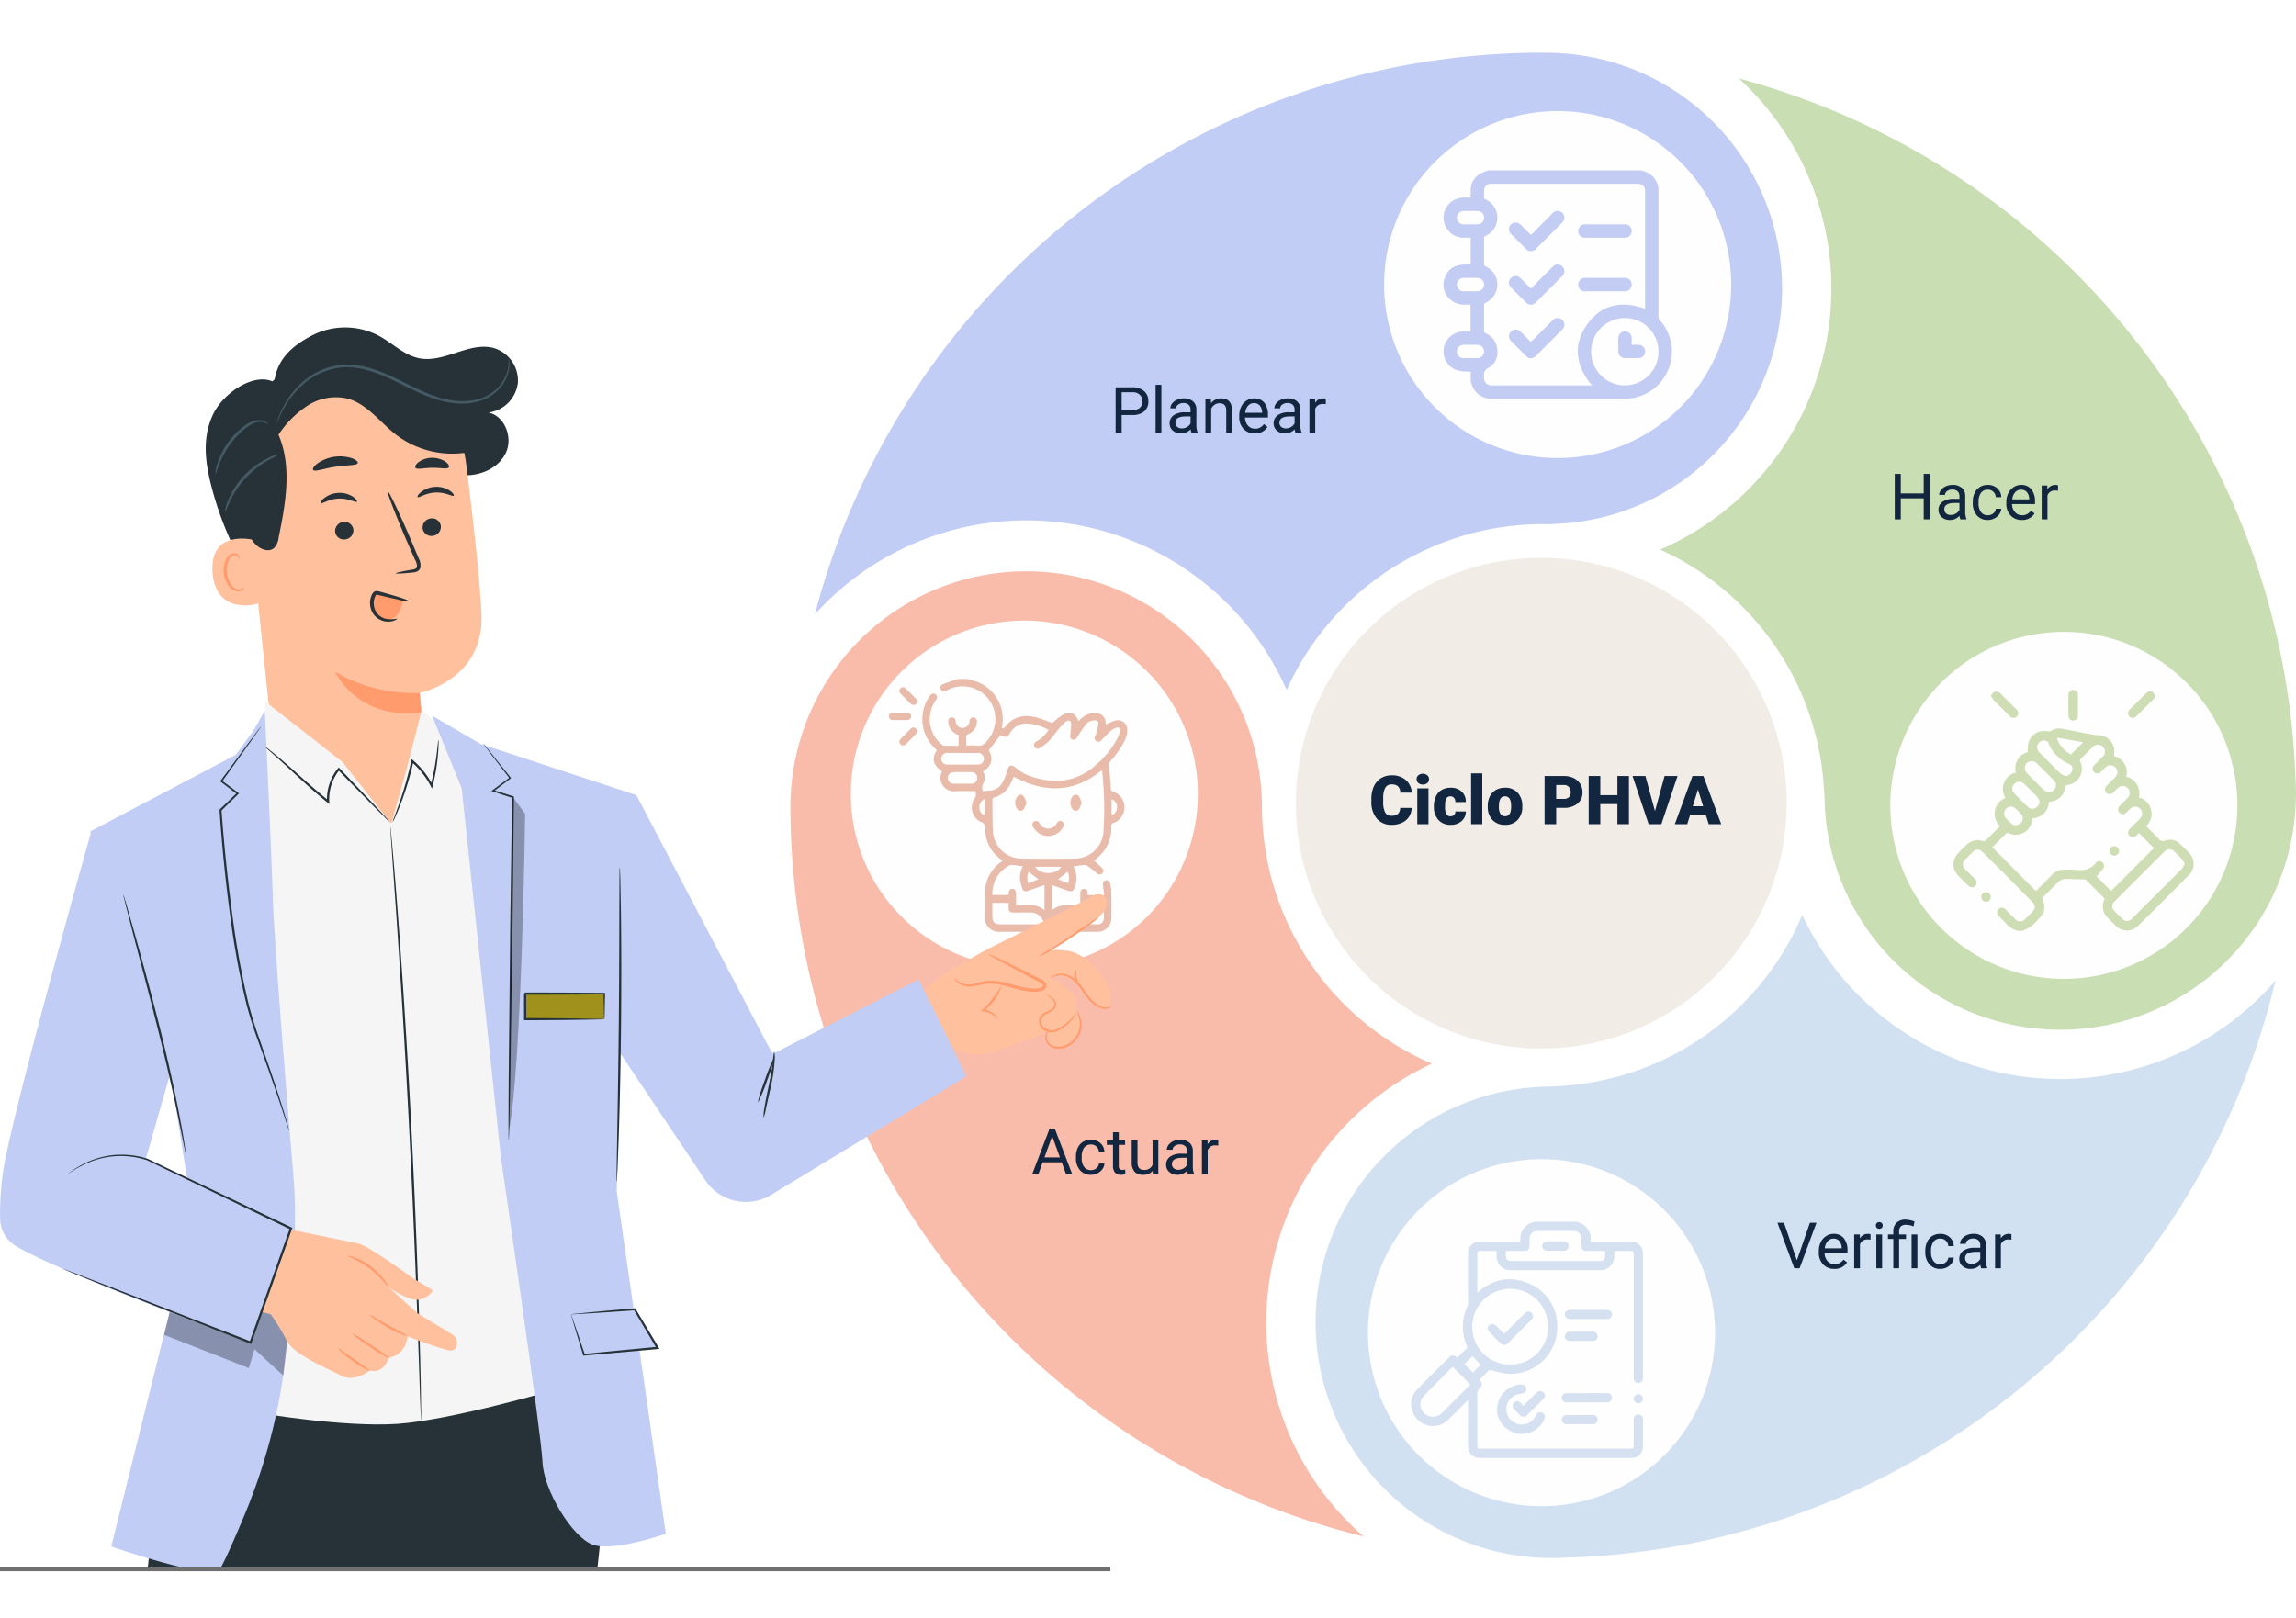 <svg xmlns="http://www.w3.org/2000/svg" xmlns:xlink="http://www.w3.org/1999/xlink" width="610" height="430" viewBox="0 0 610 430">
  <defs>
    <clipPath id="clip-path">
      <rect id="Rectángulo_384855" data-name="Rectángulo 384855" width="295" height="407" transform="translate(390 1552)" fill="#fff" stroke="#707070" stroke-width="1"/>
    </clipPath>
    <clipPath id="clip-path-2">
      <rect id="Rectángulo_384854" data-name="Rectángulo 384854" width="296" height="632.406" fill="none"/>
    </clipPath>
    <clipPath id="clip-path-4">
      <rect id="Rectángulo_384849" data-name="Rectángulo 384849" width="4.592" height="4.655" fill="none"/>
    </clipPath>
    <clipPath id="clip-path-5">
      <rect id="Rectángulo_384850" data-name="Rectángulo 384850" width="33.028" height="25.316" fill="none"/>
    </clipPath>
    <clipPath id="clip-path-6">
      <rect id="Rectángulo_384852" data-name="Rectángulo 384852" width="4.332" height="88.73" fill="none"/>
    </clipPath>
  </defs>
  <g id="Grupo_1084191" data-name="Grupo 1084191" transform="translate(-495 -11169)">
    <path id="Trazado_835295" data-name="Trazado 835295" d="M0,0H610V430H0Z" transform="translate(495 11169)" fill="#fff"/>
    <path id="Trazado_834958" data-name="Trazado 834958" d="M336.929,272a75.806,75.806,0,0,1-68.547-43.6,74.531,74.531,0,0,1-66.667,45.553v.06a62.627,62.627,0,0,0-.87,125.248c.291,0,.578.022.87.022,1.144,0,2.278-.035,3.407-.1a199.713,199.713,0,0,0,189-153.367A75.545,75.545,0,0,1,336.929,272" transform="translate(705.436 11183.716)" fill="#d2e1f1"/>
    <path id="Trazado_834959" data-name="Trazado 834959" d="M245.176,339.191a46.1,46.1,0,1,1-46.1-46.095,46.1,46.1,0,0,1,46.1,46.095" transform="translate(705.479 11183.919)" fill="#fefefe"/>
    <path id="Trazado_834960" data-name="Trazado 834960" d="M264.256,199.007a65.191,65.191,0,1,1-65.191-65.191,65.19,65.19,0,0,1,65.191,65.191" transform="translate(705.42 11183.419)" fill="#f1ece6"/>
    <path id="Trazado_834961" data-name="Trazado 834961" d="M126.434,336.936a75.8,75.8,0,0,1,44-68.729,74.617,74.617,0,0,1-45.167-68.636A62.635,62.635,0,0,0,0,199.571,199.784,199.784,0,0,0,152.269,393.826a75.541,75.541,0,0,1-25.835-56.891" transform="translate(705 11183.43)" fill="#f9bcab"/>
    <path id="Trazado_834962" data-name="Trazado 834962" d="M108.194,196.527a46.1,46.1,0,1,1-46.1-46.1,46.1,46.1,0,0,1,46.1,46.1" transform="translate(705.05 11183.471)" fill="#fefefe"/>
    <path id="Trazado_834963" data-name="Trazado 834963" d="M399.161,193.278A199.85,199.85,0,0,0,251.233,6.808a75.648,75.648,0,0,1-20.884,125.207c1.19.546,2.369,1.109,3.525,1.713a74.532,74.532,0,0,1,40.049,63.249h.085a62.625,62.625,0,0,0,125.238,1.231c.008-.411.031-.819.031-1.231,0-1.243-.046-2.475-.117-3.7" transform="translate(705.722 11183.021)" fill="#cadeb4"/>
    <path id="Trazado_834964" data-name="Trazado 834964" d="M383.509,199.519a46.1,46.1,0,1,1-46.1-46.1,46.1,46.1,0,0,1,46.1,46.1" transform="translate(705.913 11183.48)" fill="#fefefe"/>
    <path id="Trazado_834965" data-name="Trazado 834965" d="M202.425.04l-.294-.007c-.437-.009-.87-.033-1.308-.033-.112,0-.223.008-.334.008-.171,0-.339-.008-.51-.008A199.729,199.729,0,0,0,6.487,149.236a75.648,75.648,0,0,1,125.336,20.106,74.667,74.667,0,0,1,68.157-44.073c.722,0,1.434.038,2.152.059v-.092A62.615,62.615,0,0,0,202.425.04" transform="translate(705.021 11183)" fill="#c1cdf5"/>
    <path id="Trazado_834966" data-name="Trazado 834966" d="M249.447,61.564a46.1,46.1,0,1,1-46.1-46.1,46.1,46.1,0,0,1,46.1,46.1" transform="translate(705.493 11183.049)" fill="#fefefe"/>
    <path id="Trazado_835296" data-name="Trazado 835296" d="M0,0H400V400H0Z" transform="translate(705 11183)" fill="none"/>
    <path id="Trazado_835297" data-name="Trazado 835297" d="M15.067,12.667a4.673,4.673,0,0,1-.721,2.36,4.35,4.35,0,0,1-1.85,1.586,6.3,6.3,0,0,1-2.72.563A5.025,5.025,0,0,1,5.8,15.532a6.786,6.786,0,0,1-1.45-4.641v-.633a7.746,7.746,0,0,1,.655-3.292,4.961,4.961,0,0,1,1.885-2.18,5.26,5.26,0,0,1,2.848-.769,5.516,5.516,0,0,1,3.744,1.226,4.844,4.844,0,0,1,1.608,3.379H12.017a2.292,2.292,0,0,0-.589-1.679,2.422,2.422,0,0,0-1.687-.51A1.843,1.843,0,0,0,8.053,7.3a5.536,5.536,0,0,0-.562,2.751v.905A6.125,6.125,0,0,0,8,13.88a1.882,1.882,0,0,0,1.771.879,2.369,2.369,0,0,0,1.626-.5,2.126,2.126,0,0,0,.6-1.591ZM19.514,17H16.543V7.49h2.971ZM16.368,5.038A1.322,1.322,0,0,1,16.825,4,1.943,1.943,0,0,1,19.2,4a1.322,1.322,0,0,1,.457,1.037A1.322,1.322,0,0,1,19.2,6.075a1.943,1.943,0,0,1-2.373,0A1.322,1.322,0,0,1,16.368,5.038Zm8.991,9.853a1.317,1.317,0,0,0,.967-.338,1.241,1.241,0,0,0,.334-.945h2.777a3.288,3.288,0,0,1-1.121,2.566,4.168,4.168,0,0,1-2.887,1,4.22,4.22,0,0,1-3.27-1.3,5.125,5.125,0,0,1-1.2-3.6v-.123A5.792,5.792,0,0,1,21.5,9.6a3.872,3.872,0,0,1,1.534-1.7A4.573,4.573,0,0,1,25.4,7.314a4.116,4.116,0,0,1,2.944,1.028,3.647,3.647,0,0,1,1.09,2.786H26.66A1.626,1.626,0,0,0,26.3,10a1.244,1.244,0,0,0-.967-.4q-1.151,0-1.345,1.468a10.357,10.357,0,0,0-.062,1.283,4.068,4.068,0,0,0,.343,1.986A1.187,1.187,0,0,0,25.359,14.891ZM33.814,17H30.843V3.5h2.971Zm1.45-4.843a5.613,5.613,0,0,1,.554-2.536,3.96,3.96,0,0,1,1.591-1.709,4.791,4.791,0,0,1,2.435-.6,4.373,4.373,0,0,1,3.366,1.323,5.076,5.076,0,0,1,1.23,3.6v.105a4.925,4.925,0,0,1-1.235,3.529,4.384,4.384,0,0,1-3.344,1.305A4.434,4.434,0,0,1,36.6,15.958a4.761,4.761,0,0,1-1.327-3.3Zm2.962.185a3.538,3.538,0,0,0,.413,1.934,1.376,1.376,0,0,0,1.222.615q1.582,0,1.617-2.435v-.3q0-2.558-1.635-2.558-1.485,0-1.608,2.206Zm15.223.316V17H50.364V4.2H55.47a5.948,5.948,0,0,1,2.6.541,4.074,4.074,0,0,1,1.749,1.538,4.2,4.2,0,0,1,.62,2.263,3.7,3.7,0,0,1-1.34,2.993,5.561,5.561,0,0,1-3.678,1.121Zm0-2.382H55.47a1.906,1.906,0,0,0,1.367-.448,1.665,1.665,0,0,0,.47-1.266,2.059,2.059,0,0,0-.483-1.433,1.712,1.712,0,0,0-1.318-.545H53.449ZM72.776,17H69.708V11.656H65.165V17H62.08V4.2h3.085v5.08h4.544V4.2h3.067Zm6.917-3.48L82.242,4.2h3.445L81.38,17H78.005L73.734,4.2h3.419Zm13.535,1.09H89L88.262,17h-3.3L89.66,4.2h2.9L97.289,17H93.975Zm-3.489-2.382H92.49L91.11,7.789Z" transform="translate(855 11371)" fill="#12263f"/>
    <path id="Trazado_835298" data-name="Trazado 835298" d="M3,11.269V16H1.4V3.914H5.86A4.478,4.478,0,0,1,8.969,4.927a3.433,3.433,0,0,1,1.125,2.681,3.388,3.388,0,0,1-1.1,2.71,4.678,4.678,0,0,1-3.15.95Zm0-1.3H5.86a2.863,2.863,0,0,0,1.959-.6A2.2,2.2,0,0,0,8.5,7.62a2.277,2.277,0,0,0-.681-1.73,2.682,2.682,0,0,0-1.868-.674H3ZM13.555,16H12.02V3.25h1.536Zm8,0a3.226,3.226,0,0,1-.216-.946,3.426,3.426,0,0,1-2.557,1.112,3.17,3.17,0,0,1-2.179-.751,2.43,2.43,0,0,1-.851-1.905,2.539,2.539,0,0,1,1.067-2.179,5.029,5.029,0,0,1,3-.776h1.494V9.849a1.725,1.725,0,0,0-.481-1.282,1.935,1.935,0,0,0-1.419-.477,2.239,2.239,0,0,0-1.378.415,1.223,1.223,0,0,0-.556,1H15.938a2.119,2.119,0,0,1,.477-1.3,3.258,3.258,0,0,1,1.295-.992,4.356,4.356,0,0,1,1.8-.365,3.551,3.551,0,0,1,2.432.776,2.8,2.8,0,0,1,.913,2.137V13.9a5.054,5.054,0,0,0,.315,1.967V16Zm-2.548-1.17a2.7,2.7,0,0,0,1.37-.374,2.259,2.259,0,0,0,.938-.971V11.642h-1.2q-2.822,0-2.822,1.652a1.4,1.4,0,0,0,.481,1.129A1.85,1.85,0,0,0,19.009,14.83Zm7.7-7.811.05,1.129a3.273,3.273,0,0,1,2.689-1.295q2.847,0,2.872,3.212V16H30.788V10.057a2.068,2.068,0,0,0-.444-1.436,1.78,1.78,0,0,0-1.357-.465,2.216,2.216,0,0,0-1.312.4,2.706,2.706,0,0,0-.88,1.046V16H25.259V7.019Zm11.654,9.147a3.924,3.924,0,0,1-2.972-1.2,4.452,4.452,0,0,1-1.146-3.208v-.282a5.39,5.39,0,0,1,.51-2.386,3.982,3.982,0,0,1,1.428-1.644,3.59,3.59,0,0,1,1.988-.594A3.364,3.364,0,0,1,40.9,8.006a5,5,0,0,1,.971,3.3v.639H35.785a3.193,3.193,0,0,0,.776,2.146,2.44,2.44,0,0,0,1.888.818,2.675,2.675,0,0,0,1.378-.332,3.462,3.462,0,0,0,.988-.88l.938.73A3.772,3.772,0,0,1,38.366,16.166Zm-.191-8.052a2.048,2.048,0,0,0-1.561.677,3.288,3.288,0,0,0-.78,1.9h4.5v-.116A2.925,2.925,0,0,0,39.7,8.758,1.928,1.928,0,0,0,38.175,8.114ZM49.19,16a3.226,3.226,0,0,1-.216-.946,3.426,3.426,0,0,1-2.557,1.112,3.17,3.17,0,0,1-2.179-.751,2.43,2.43,0,0,1-.851-1.905,2.539,2.539,0,0,1,1.067-2.179,5.029,5.029,0,0,1,3-.776H48.95V9.849a1.725,1.725,0,0,0-.481-1.282,1.935,1.935,0,0,0-1.419-.477,2.239,2.239,0,0,0-1.378.415,1.223,1.223,0,0,0-.556,1H43.571a2.119,2.119,0,0,1,.477-1.3,3.258,3.258,0,0,1,1.295-.992,4.356,4.356,0,0,1,1.8-.365,3.551,3.551,0,0,1,2.432.776,2.8,2.8,0,0,1,.913,2.137V13.9a5.054,5.054,0,0,0,.315,1.967V16Zm-2.548-1.17a2.7,2.7,0,0,0,1.37-.374,2.259,2.259,0,0,0,.938-.971V11.642h-1.2q-2.822,0-2.822,1.652a1.4,1.4,0,0,0,.481,1.129A1.85,1.85,0,0,0,46.642,14.83ZM57.234,8.4a4.6,4.6,0,0,0-.755-.058,2.024,2.024,0,0,0-2.05,1.287V16H52.893V7.019h1.494l.025,1.038a2.391,2.391,0,0,1,2.142-1.2,1.569,1.569,0,0,1,.681.116Z" transform="translate(790 11268)" fill="#12263f"/>
    <path id="Trazado_835299" data-name="Trazado 835299" d="M10.691,16h-1.6V10.414H3V16H1.4V3.914H3v5.2H9.089v-5.2h1.6Zm8.135,0a3.226,3.226,0,0,1-.216-.946,3.426,3.426,0,0,1-2.557,1.112,3.17,3.17,0,0,1-2.179-.751,2.43,2.43,0,0,1-.851-1.905,2.539,2.539,0,0,1,1.067-2.179,5.029,5.029,0,0,1,3-.776h1.494V9.849A1.725,1.725,0,0,0,18.1,8.567a1.935,1.935,0,0,0-1.419-.477,2.239,2.239,0,0,0-1.378.415,1.223,1.223,0,0,0-.556,1H13.207a2.119,2.119,0,0,1,.477-1.3,3.258,3.258,0,0,1,1.295-.992,4.356,4.356,0,0,1,1.8-.365,3.551,3.551,0,0,1,2.432.776,2.8,2.8,0,0,1,.913,2.137V13.9a5.054,5.054,0,0,0,.315,1.967V16Zm-2.548-1.17a2.7,2.7,0,0,0,1.37-.374,2.259,2.259,0,0,0,.938-.971V11.642h-1.2q-2.822,0-2.822,1.652a1.4,1.4,0,0,0,.481,1.129A1.85,1.85,0,0,0,16.278,14.83Zm9.853.083a2.212,2.212,0,0,0,1.436-.5,1.752,1.752,0,0,0,.681-1.245H29.7a2.785,2.785,0,0,1-.531,1.469,3.5,3.5,0,0,1-1.307,1.112,3.772,3.772,0,0,1-1.731.415,3.7,3.7,0,0,1-2.918-1.224,4.877,4.877,0,0,1-1.083-3.349v-.257A5.407,5.407,0,0,1,22.611,9a3.667,3.667,0,0,1,1.382-1.585,3.926,3.926,0,0,1,2.129-.564,3.6,3.6,0,0,1,2.511.9A3.234,3.234,0,0,1,29.7,10.106H28.248a2.116,2.116,0,0,0-.66-1.432,2.053,2.053,0,0,0-1.465-.56,2.149,2.149,0,0,0-1.814.843,3.957,3.957,0,0,0-.643,2.436v.291a3.878,3.878,0,0,0,.639,2.391A2.16,2.16,0,0,0,26.131,14.913Zm9.023,1.253a3.924,3.924,0,0,1-2.972-1.2,4.452,4.452,0,0,1-1.146-3.208v-.282a5.39,5.39,0,0,1,.51-2.386,3.982,3.982,0,0,1,1.428-1.644,3.59,3.59,0,0,1,1.988-.594,3.364,3.364,0,0,1,2.723,1.154,5,5,0,0,1,.971,3.3v.639H32.572a3.193,3.193,0,0,0,.776,2.146,2.44,2.44,0,0,0,1.888.818,2.675,2.675,0,0,0,1.378-.332,3.462,3.462,0,0,0,.988-.88l.938.73A3.772,3.772,0,0,1,35.154,16.166Zm-.191-8.052a2.048,2.048,0,0,0-1.561.677,3.288,3.288,0,0,0-.78,1.9h4.5v-.116a2.925,2.925,0,0,0-.631-1.814A1.928,1.928,0,0,0,34.963,8.114Zm9.812.282a4.6,4.6,0,0,0-.755-.058,2.024,2.024,0,0,0-2.05,1.287V16H40.433V7.019h1.494l.025,1.038a2.391,2.391,0,0,1,2.142-1.2,1.569,1.569,0,0,1,.681.116Z" transform="translate(997 11291)" fill="#12263f"/>
    <path id="Trazado_835300" data-name="Trazado 835300" d="M5.4,13.883,8.857,3.914H10.6L6.118,16H4.707L.232,3.914H1.967Zm9.936,2.283a3.924,3.924,0,0,1-2.972-1.2,4.452,4.452,0,0,1-1.146-3.208v-.282a5.39,5.39,0,0,1,.51-2.386,3.982,3.982,0,0,1,1.428-1.644,3.59,3.59,0,0,1,1.988-.594,3.364,3.364,0,0,1,2.723,1.154,5,5,0,0,1,.971,3.3v.639H12.758a3.193,3.193,0,0,0,.776,2.146,2.44,2.44,0,0,0,1.888.818,2.675,2.675,0,0,0,1.378-.332,3.462,3.462,0,0,0,.988-.88l.938.73A3.772,3.772,0,0,1,15.34,16.166Zm-.191-8.052a2.048,2.048,0,0,0-1.561.677,3.288,3.288,0,0,0-.78,1.9h4.5v-.116a2.925,2.925,0,0,0-.631-1.814A1.928,1.928,0,0,0,15.149,8.114ZM24.96,8.4a4.6,4.6,0,0,0-.755-.058,2.024,2.024,0,0,0-2.05,1.287V16H20.619V7.019h1.494l.025,1.038a2.391,2.391,0,0,1,2.142-1.2,1.569,1.569,0,0,1,.681.116ZM28.04,16H26.5V7.019H28.04ZM26.38,4.636a.917.917,0,0,1,.228-.631.857.857,0,0,1,.677-.257.87.87,0,0,1,.681.257.907.907,0,0,1,.232.631.877.877,0,0,1-.232.623.886.886,0,0,1-.681.249.872.872,0,0,1-.677-.249A.886.886,0,0,1,26.38,4.636ZM31.012,16V8.206H29.592V7.019h1.419V6.255a3.12,3.12,0,0,1,.859-2.341A3.332,3.332,0,0,1,34.3,3.076a7.311,7.311,0,0,1,2.349.506l-.257,1.295a5.321,5.321,0,0,0-1.976-.415,1.933,1.933,0,0,0-1.424.444,1.831,1.831,0,0,0-.436,1.332v.78H34.39V8.206H32.556V16Zm6.4,0H35.868V7.019h1.544Zm6.1-1.087a2.212,2.212,0,0,0,1.436-.5,1.752,1.752,0,0,0,.681-1.245h1.453a2.785,2.785,0,0,1-.531,1.469,3.5,3.5,0,0,1-1.307,1.112,3.772,3.772,0,0,1-1.731.415,3.7,3.7,0,0,1-2.918-1.224,4.877,4.877,0,0,1-1.083-3.349v-.257A5.407,5.407,0,0,1,39.993,9a3.667,3.667,0,0,1,1.382-1.585A3.926,3.926,0,0,1,43.5,6.853a3.6,3.6,0,0,1,2.511.9,3.234,3.234,0,0,1,1.067,2.349H45.629a2.116,2.116,0,0,0-.66-1.432,2.053,2.053,0,0,0-1.465-.56,2.149,2.149,0,0,0-1.814.843,3.957,3.957,0,0,0-.643,2.436v.291a3.878,3.878,0,0,0,.639,2.391A2.16,2.16,0,0,0,43.513,14.913ZM54.354,16a3.226,3.226,0,0,1-.216-.946,3.426,3.426,0,0,1-2.557,1.112,3.17,3.17,0,0,1-2.179-.751,2.43,2.43,0,0,1-.851-1.905,2.539,2.539,0,0,1,1.067-2.179,5.029,5.029,0,0,1,3-.776h1.494V9.849a1.725,1.725,0,0,0-.481-1.282,1.935,1.935,0,0,0-1.419-.477,2.239,2.239,0,0,0-1.378.415,1.223,1.223,0,0,0-.556,1H48.734a2.119,2.119,0,0,1,.477-1.3,3.258,3.258,0,0,1,1.295-.992,4.356,4.356,0,0,1,1.8-.365,3.551,3.551,0,0,1,2.432.776,2.8,2.8,0,0,1,.913,2.137V13.9a5.054,5.054,0,0,0,.315,1.967V16Zm-2.548-1.17a2.7,2.7,0,0,0,1.37-.374,2.259,2.259,0,0,0,.938-.971V11.642h-1.2q-2.822,0-2.822,1.652a1.4,1.4,0,0,0,.481,1.129A1.85,1.85,0,0,0,51.805,14.83ZM62.4,8.4a4.6,4.6,0,0,0-.755-.058,2.024,2.024,0,0,0-2.05,1.287V16H58.056V7.019H59.55l.025,1.038a2.391,2.391,0,0,1,2.142-1.2,1.569,1.569,0,0,1,.681.116Z" transform="translate(967 11490)" fill="#12263f"/>
    <path id="Trazado_835301" data-name="Trazado 835301" d="M8.077,12.837H3.013L1.876,16H.232L4.848,3.914H6.242L10.866,16H9.23Zm-4.582-1.3H7.6L5.545,5.881Zm12.36,3.378a2.212,2.212,0,0,0,1.436-.5,1.752,1.752,0,0,0,.681-1.245h1.453a2.785,2.785,0,0,1-.531,1.469,3.5,3.5,0,0,1-1.307,1.112,3.772,3.772,0,0,1-1.731.415,3.7,3.7,0,0,1-2.918-1.224,4.877,4.877,0,0,1-1.083-3.349v-.257A5.407,5.407,0,0,1,12.335,9a3.667,3.667,0,0,1,1.382-1.585,3.926,3.926,0,0,1,2.129-.564,3.6,3.6,0,0,1,2.511.9,3.234,3.234,0,0,1,1.067,2.349H17.971a2.116,2.116,0,0,0-.66-1.432,2.053,2.053,0,0,0-1.465-.56,2.149,2.149,0,0,0-1.814.843,3.957,3.957,0,0,0-.643,2.436v.291a3.878,3.878,0,0,0,.639,2.391A2.16,2.16,0,0,0,15.854,14.913ZM23.234,4.844V7.019h1.677V8.206H23.234v5.577a1.247,1.247,0,0,0,.224.81.943.943,0,0,0,.764.27,3.718,3.718,0,0,0,.73-.1V16a4.478,4.478,0,0,1-1.179.165,1.912,1.912,0,0,1-1.552-.623,2.675,2.675,0,0,1-.523-1.768V8.206H20.063V7.019H21.7V4.844Zm9.015,10.268a3.262,3.262,0,0,1-2.631,1.054,2.792,2.792,0,0,1-2.187-.834,3.611,3.611,0,0,1-.76-2.469V7.019h1.536v5.8q0,2.042,1.66,2.042a2.3,2.3,0,0,0,2.341-1.312V7.019h1.536V16H32.282ZM41.62,16a3.226,3.226,0,0,1-.216-.946,3.426,3.426,0,0,1-2.557,1.112,3.17,3.17,0,0,1-2.179-.751,2.43,2.43,0,0,1-.851-1.905,2.539,2.539,0,0,1,1.067-2.179,5.029,5.029,0,0,1,3-.776h1.494V9.849A1.725,1.725,0,0,0,40.9,8.567a1.935,1.935,0,0,0-1.419-.477A2.239,2.239,0,0,0,38.1,8.5a1.223,1.223,0,0,0-.556,1H36a2.119,2.119,0,0,1,.477-1.3,3.258,3.258,0,0,1,1.295-.992,4.356,4.356,0,0,1,1.8-.365A3.551,3.551,0,0,1,42,7.629a2.8,2.8,0,0,1,.913,2.137V13.9a5.054,5.054,0,0,0,.315,1.967V16Zm-2.548-1.17a2.7,2.7,0,0,0,1.37-.374,2.259,2.259,0,0,0,.938-.971V11.642h-1.2q-2.822,0-2.822,1.652a1.4,1.4,0,0,0,.481,1.129A1.85,1.85,0,0,0,39.072,14.83ZM49.664,8.4a4.6,4.6,0,0,0-.755-.058,2.024,2.024,0,0,0-2.05,1.287V16H45.322V7.019h1.494l.025,1.038a2.391,2.391,0,0,1,2.142-1.2,1.569,1.569,0,0,1,.681.116Z" transform="translate(769 11465)" fill="#12263f"/>
    <g id="Grupo_1083984" data-name="Grupo 1083984" transform="translate(-359.259 9429.416)">
      <g id="Grupo_1082828" data-name="Grupo 1082828" transform="translate(1090.426 1920)">
        <path id="Trazado_832293" data-name="Trazado 832293" d="M233.247,0a25.1,25.1,0,0,1,3.227.995,10.594,10.594,0,0,1,6.034,11.717c-.01.063-.015.126-.045.392.307-.08.654-.061.768-.215,2.178-2.962,5.133-3.519,8.467-2.663,1.508.388,2.948,1.041,4.165,1.481.695-.578,1.346-1.2,2.081-1.7a5.315,5.315,0,0,1,1.908-.923c1.439-.268,2.246.363,2.977,2.1.264-.242.511-.481.771-.7a5.306,5.306,0,0,1,3.558-1.449,2.642,2.642,0,0,1,2.9,2.568c.024.188.041.376.053.483a17.916,17.916,0,0,1,2.575-1.066,2.5,2.5,0,0,1,3.105,2.348,6.51,6.51,0,0,1-.939,3.5,25.145,25.145,0,0,1-3.6,5.059,1.3,1.3,0,0,0-.309.855c.145,2.114.347,4.224.5,6.337a.778.778,0,0,0,.62.821,4.4,4.4,0,0,1,.09,8.308.763.763,0,0,0-.618.874,10.133,10.133,0,0,1-2.233,6.956c-.688.805-1.52,1.488-2.275,2.215.65.609,1.389,1.247,2.063,1.949a.959.959,0,0,1-.25,1.628c-.5.222-.851-.012-1.23-.333-.813-.686-1.645-1.355-2.52-1.957a1.684,1.684,0,0,0-1.036-.135c-.823.083-1.639.232-2.525.365.078.184.167.39.252.6a6.408,6.408,0,0,1-.056,5.157c-.342.784-.7,1-1.492.742-1.486-.472-2.947-1.018-4.414-1.531v6.656c2.255-1.966,4.927-1.142,7.493-1.388,0-1.055-.011-2.1,0-3.139.01-.678.378-1.12.94-1.127a.919.919,0,0,1,1.006.832,7.211,7.211,0,0,1,.047.819h4.357c-.1-.83-.18-1.66-.3-2.484-.076-.5-.118-.965.364-1.291a.953.953,0,0,1,1.492.6,10.231,10.231,0,0,1,.33,2.194c.045,2.317.035,4.634.022,6.952a3.633,3.633,0,0,1-3.817,3.776q-9.968.009-19.937,0c-1.99,0-3.979.005-5.968,0a3.677,3.677,0,0,1-3.867-3.874c-.007-2.055-.011-4.11,0-6.165a10.193,10.193,0,0,1,4.41-8.63c.085-.061.163-.133.29-.237-.13-.1-.225-.176-.324-.246a9.67,9.67,0,0,1-4.274-7.8,2.083,2.083,0,0,1-.009-.262,1.737,1.737,0,0,0-1.206-2,4.224,4.224,0,0,1-1.673-6.148,1.906,1.906,0,0,0,.173-2c-1.789,0-3.557-.071-5.316.016a3.567,3.567,0,0,1-3.515-5.162.325.325,0,0,0,.008-.127c-2.363-1.686-2.781-3.368-1.358-5.629l-.5-.479A10.659,10.659,0,0,1,223.328,4.5c.466-.646,1.048-.806,1.551-.426a1.014,1.014,0,0,1,.09,1.511,8.469,8.469,0,0,0-1.62,4.567,8.5,8.5,0,0,0,3.293,7.353.859.859,0,0,0,.449.237c1.284.019,2.568.011,3.9.011V14.876a3.842,3.842,0,0,1-2.639-2.743,3.683,3.683,0,0,1-.1-.971.875.875,0,0,1,.83-.93.911.911,0,0,1,1.075.738,5.09,5.09,0,0,1,.079.517,1.823,1.823,0,0,0,3.562.154c.043-.168.061-.344.092-.516a.953.953,0,0,1,1.071-.9,1,1,0,0,1,.88,1.17,3.669,3.669,0,0,1-2.221,3.232.836.836,0,0,0-.62.952c.046.67.011,1.345.011,2.108a21.32,21.32,0,0,1,2.984.03,2.455,2.455,0,0,0,2.267-.957A8.705,8.705,0,0,0,228.078,2.917c-.156.079-.3.173-.463.245a.969.969,0,0,1-1.351-.4.9.9,0,0,1,.449-1.32c1.2-.492,2.448-.884,3.677-1.313.162-.057.331-.089.5-.133Zm35.86,24.167c-7.508,6.237-15.339,6.119-23.5,1.793-.217.5-.437,1.1-.725,1.658a6.815,6.815,0,0,1-4.571,3.907c-.161.037-.348.405-.347.619.01,2.643.011,5.287.1,7.928a7.723,7.723,0,0,0,7.731,7.655q7.009.109,14.022,0a7.654,7.654,0,0,0,7.657-7.235,90.407,90.407,0,0,0-.079-12.9c-.077-1.129-.186-2.256-.283-3.421M254.886,13.556a12.409,12.409,0,0,0-5.685-1.711,4.9,4.9,0,0,0-4.567,2.554c-.654,1.107-.8,1.147-2.053.7-.236-.084-.486-.13-.73-.193l.112.169-3,3.965c1.2,1.621,1.067,4.1-1.5,5.492a3.333,3.333,0,0,1,.068,3.256,2.191,2.191,0,0,0-.059,2.065,9.978,9.978,0,0,1,1.391-.182,4.1,4.1,0,0,0,3.848-2.289,18,18,0,0,0,1.3-3.332c.353-1.155.995-1.345,1.964-.612a14.11,14.11,0,0,0,3.29,2.1c6.586,2.508,12.8,2.163,18.281-2.768a23.443,23.443,0,0,0,5.776-7.305,5.6,5.6,0,0,0,.473-1.622c.114-.83-.33-1.152-1.111-.823a4.481,4.481,0,0,0-1.281.775c-.853.78-1.66,1.61-2.458,2.447a1.027,1.027,0,0,1-1.339.309,1,1,0,0,1-.356-1.369,6.3,6.3,0,0,0,.3-.726,20.224,20.224,0,0,0,.54-2.287c.128-.908-.2-1.207-1.1-1.163a2.964,2.964,0,0,0-2.226,1.115,34.77,34.77,0,0,0-2.219,3.292c-.373.6-.751.877-1.3.7-.522-.165-.7-.643-.6-1.339a24.6,24.6,0,0,0,.262-2.729c.009-.33-.183-.891-.392-.948a1.392,1.392,0,0,0-1.118.279,18.3,18.3,0,0,0-1.834,1.951c-.9,1.071-1.683,2.247-2.655,3.243a12.8,12.8,0,0,1-2.506,1.848.909.909,0,0,1-1.276-.447.958.958,0,0,1,.49-1.319,9.354,9.354,0,0,0,3.276-3.1m-1.1,41.2c-1.528.532-3.015,1.077-4.521,1.561a.937.937,0,0,1-1.354-.651,11.441,11.441,0,0,1-.607-2.391,6.12,6.12,0,0,1,.746-3.478c-.88-.13-1.7-.275-2.52-.359a2.01,2.01,0,0,0-1.044.115,8.258,8.258,0,0,0-4.513,7.86h4.274c.011-.115.02-.181.023-.246.025-.955.344-1.408.991-1.407s.98.473.981,1.412,0,1.906,0,2.866c2.594.234,5.278-.581,7.544,1.407Zm-.1,10.439a3.569,3.569,0,0,0-3.566-3.14c-1.53-.013-3.06,0-4.589,0-.918,0-1.25-.347-1.258-1.275,0-.43,0-.86,0-1.289h-4.322c0,1.254,0,2.454,0,3.654,0,1.409.639,2.053,2.03,2.054q4.885,0,9.769,0Zm11.6-5.743c0,.45,0,.839,0,1.226,0,1.069-.3,1.37-1.349,1.372-1.484,0-2.974-.071-4.451.031a5.108,5.108,0,0,0-2.134.674,3.06,3.06,0,0,0-1.464,2.437c4.079,0,8.071.008,12.064-.007a1.523,1.523,0,0,0,1.588-1.3c.08-1.468.024-2.944.024-4.436Zm-33.213-39.79c-1.333,0-2.666-.006-4,0a1.56,1.56,0,0,0-1.717,1.5,1.536,1.536,0,0,0,1.635,1.583q4.03.031,8.06,0a1.537,1.537,0,0,0,1.652-1.565,1.553,1.553,0,0,0-1.7-1.515c-1.311-.008-2.622,0-3.932,0m-.087,8.164c.787,0,1.574.014,2.361,0a1.521,1.521,0,0,0,1.582-1.5,1.491,1.491,0,0,0-1.5-1.573q-2.393-.051-4.787,0a1.493,1.493,0,0,0-1.515,1.554,1.514,1.514,0,0,0,1.562,1.515c.765.02,1.53,0,2.3,0M258.2,49.9h-6.88c1.427,2.339,5.851,2.086,6.88,0M271.617,36.26a2.34,2.34,0,0,0,1.463-2.321,2.124,2.124,0,0,0-1.463-1.969ZM237.95,31.91a2.313,2.313,0,0,0-1.437,2.5,2.032,2.032,0,0,0,1.437,1.806Zm14.219,21.323-2.578-2.011a4.211,4.211,0,0,0-.112,3.074l2.691-1.063m7.808-2.019-2.57,2.013,2.676,1.07a4.373,4.373,0,0,0-.106-3.083" transform="translate(-212.468)" fill="#e9bbaa"/>
        <path id="Trazado_832294" data-name="Trazado 832294" d="M214.624,25.487a5.29,5.29,0,0,1-.534.855q-1.271,1.318-2.587,2.592a.986.986,0,0,1-1.5.076,1,1,0,0,1,.1-1.456c.868-.888,1.753-1.761,2.635-2.637a.9.9,0,0,1,1.178-.242,3.978,3.978,0,0,1,.707.812" transform="translate(-206.949 -11.664)" fill="#e9bbaa"/>
        <path id="Trazado_832295" data-name="Trazado 832295" d="M207.335,19c-.632,0-1.264.016-1.895,0a.948.948,0,0,1-1.014-.963.962.962,0,0,1,1-.991q1.959-.038,3.92,0a.978.978,0,1,1-.048,1.954c-.653.02-1.307,0-1.96,0" transform="translate(-204.426 -8.088)" fill="#e9bbaa"/>
        <path id="Trazado_832296" data-name="Trazado 832296" d="M214.557,8.079c-.211.253-.376.626-.643.725a1.187,1.187,0,0,1-1.013-.085c-1.031-.936-2.014-1.928-2.968-2.944a.869.869,0,0,1,.077-1.292.874.874,0,0,1,1.294-.051c1,.942,1.957,1.924,2.912,2.909a2.839,2.839,0,0,1,.342.738" transform="translate(-206.923 -1.982)" fill="#e9bbaa"/>
      </g>
      <path id="Trazado_832297" data-name="Trazado 832297" d="M281.248,75.881a4.58,4.58,0,0,1-4-2.435.991.991,0,0,1,.276-1.435,1,1,0,0,1,1.434.459,2.567,2.567,0,0,0,4.614-.008.992.992,0,1,1,1.7,1,4.594,4.594,0,0,1-4.022,2.418" transform="translate(851.477 1885.847)" fill="#e9bbaa"/>
      <path id="Trazado_832298" data-name="Trazado 832298" d="M299.308,60.792a8.909,8.909,0,0,1-.662,1.567,1.05,1.05,0,0,1-1.808.029,2.821,2.821,0,0,1-.035-3.234,1.076,1.076,0,0,1,1.89.042,8.859,8.859,0,0,1,.614,1.6" transform="translate(842.329 1892.142)" fill="#e9bbaa"/>
      <path id="Trazado_832299" data-name="Trazado 832299" d="M271.4,60.728a9.973,9.973,0,0,1-.77,1.7,1,1,0,0,1-1.639.058,2.783,2.783,0,0,1,0-3.5,1,1,0,0,1,1.6.015,10.1,10.1,0,0,1,.813,1.72" transform="translate(855.61 1892.148)" fill="#e9bbaa"/>
    </g>
    <g id="Grupo_1083985" data-name="Grupo 1083985" transform="translate(0 9661)">
      <g id="Enmascarar_grupo_73" data-name="Enmascarar grupo 73" transform="translate(105 -34)" clip-path="url(#clip-path)">
        <g id="Grupo_1082826" data-name="Grupo 1082826" transform="translate(390 1629.004)">
          <g id="Grupo_1082825" data-name="Grupo 1082825" clip-path="url(#clip-path-2)">
            <g id="Grupo_1082824" data-name="Grupo 1082824">
              <g id="Grupo_1082823" data-name="Grupo 1082823" clip-path="url(#clip-path-2)">
                <path id="Trazado_832212" data-name="Trazado 832212" d="M93.693,371.424l-1.8,32.911s32.847,12.885,33.106,19l-63.938-1.2.7-51.394Z" transform="translate(30.863 187.4)" fill="#263238"/>
                <path id="Trazado_832213" data-name="Trazado 832213" d="M69.079,391a2.61,2.61,0,0,0-1.861,2.946,2.508,2.508,0,0,0,2.9,1.87,2.754,2.754,0,0,0,1.956-3.13c-.4-1.218-2.094-2.2-3.237-1.611" transform="translate(33.954 197.592)" fill="#e0e0e0"/>
                <path id="Trazado_832214" data-name="Trazado 832214" d="M61.057,406.612l.274-5.177,61.2,3.091s2.823,1.292,2.463,3.291Z" transform="translate(30.863 202.917)" fill="#455a64"/>
                <path id="Trazado_832215" data-name="Trazado 832215" d="M84.208,392.954c-.017.312-1.581.425-3.134,1.4-1.581.935-2.4,2.273-2.684,2.144-.286-.066.215-1.924,2.118-3.071,1.892-1.165,3.774-.756,3.7-.471" transform="translate(39.586 198.474)" fill="#fff"/>
                <path id="Trazado_832216" data-name="Trazado 832216" d="M88.1,394.822c.066.3-1.3.81-2.382,2.111-1.123,1.268-1.418,2.69-1.728,2.671-.3.044-.476-1.789.9-3.38s3.205-1.7,3.207-1.4" transform="translate(42.35 199.507)" fill="#fff"/>
                <path id="Trazado_832217" data-name="Trazado 832217" d="M89.2,401.95c-.285.06-.69-1.507.143-3.2s2.308-2.347,2.434-2.085c.172.26-.793,1.159-1.456,2.562-.7,1.385-.81,2.7-1.122,2.725" transform="translate(44.909 200.477)" fill="#fff"/>
                <path id="Trazado_832218" data-name="Trazado 832218" d="M84.184,388.235c-.135.281-1.56-.176-3.327-.089-1.769.051-3.154.617-3.312.346-.176-.23,1.188-1.359,3.27-1.433,2.081-.089,3.527.933,3.369,1.176" transform="translate(39.19 195.648)" fill="#fff"/>
                <path id="Trazado_832219" data-name="Trazado 832219" d="M41.486,369.039l-3.463,39.727,6.322,32.211a4.086,4.086,0,0,1-7.011,3.559c-5.7-6.215-26.552-29.178-26.135-32.07.482-3.351.87-42.147.87-42.147Z" transform="translate(5.658 186.542)" fill="#263238"/>
                <path id="Trazado_832220" data-name="Trazado 832220" d="M40.829,432.138,11.352,396.1l-.108,1.688a6.149,6.149,0,0,0,1.2,4.072c2.337,3.131,8.977,11.637,24.752,28.99a4.078,4.078,0,0,0,3.634,1.289" transform="translate(5.677 200.221)" fill="#455a64"/>
                <g id="Grupo_1082816" data-name="Grupo 1082816" transform="translate(22.314 583.539)" opacity="0.6">
                  <g id="Grupo_1082815" data-name="Grupo 1082815">
                    <g id="Grupo_1082814" data-name="Grupo 1082814" clip-path="url(#clip-path-4)">
                      <path id="Trazado_832221" data-name="Trazado 832221" d="M18.527,388.078A2.471,2.471,0,0,1,19,391.344a2.376,2.376,0,0,1-3.232.492,2.607,2.607,0,0,1-.477-3.46c.819-.9,2.657-1.087,3.419-.14" transform="translate(-14.822 -387.61)" fill="#fff"/>
                    </g>
                  </g>
                </g>
                <path id="Trazado_832222" data-name="Trazado 832222" d="M25.6,409.507c.218.125,1.25-1.9,3.688-2.871,2.409-1.043,4.571-.34,4.637-.583.041-.1-.443-.438-1.365-.628a6.512,6.512,0,0,0-6.44,2.671c-.516.789-.616,1.372-.519,1.411" transform="translate(12.925 204.881)" fill="#fff"/>
                <path id="Trazado_832223" data-name="Trazado 832223" d="M27.253,412.6c.178.184,1.539-1.028,3.634-1.484,2.087-.5,3.839-.009,3.919-.253.128-.2-1.733-1.162-4.114-.6-2.386.534-3.639,2.218-3.439,2.338" transform="translate(13.765 207.294)" fill="#fff"/>
                <path id="Trazado_832224" data-name="Trazado 832224" d="M22.381,404.717c.175.2,2.257-1.674,5.454-2.671,3.183-1.048,5.966-.733,5.992-1,.078-.209-2.844-.951-6.258.163-3.426,1.079-5.373,3.38-5.188,3.5" transform="translate(11.307 202.502)" fill="#fff"/>
                <path id="Trazado_832225" data-name="Trazado 832225" d="M22.407,395.706c.09.245,2.349-.533,5.215-.452,2.869.041,5.092.912,5.192.671.122-.188-2.091-1.5-5.173-1.548-3.082-.078-5.349,1.135-5.235,1.328" transform="translate(11.324 199.349)" fill="#fff"/>
                <path id="Trazado_832226" data-name="Trazado 832226" d="M22.886,388.008c.108.238,2.4-.945,5.417-.614,3.02.266,5.039,1.876,5.191,1.663.071-.08-.331-.605-1.215-1.194a8.9,8.9,0,0,0-7.967-.789c-.982.405-1.48.843-1.426.933" transform="translate(11.567 195.358)" fill="#fff"/>
                <path id="Trazado_832227" data-name="Trazado 832227" d="M28.3,388.309a3.431,3.431,0,0,0,.151-1.5,10.449,10.449,0,0,0-.942-4.018,4.662,4.662,0,0,0-1.847-2.343,1.642,1.642,0,0,0-1.87.247,2.675,2.675,0,0,0-.745,1.757,5.775,5.775,0,0,0,4.709,5.656,6.7,6.7,0,0,0,6.791-3.076,2.331,2.331,0,0,0,.233-1.922,1.613,1.613,0,0,0-1.629-.959,5.718,5.718,0,0,0-2.708,1.194,11.727,11.727,0,0,0-2.915,2.918,3.574,3.574,0,0,0-.7,1.337,18.627,18.627,0,0,1,3.958-3.738,5.342,5.342,0,0,1,2.388-.985.859.859,0,0,1,.89.518,1.594,1.594,0,0,1-.227,1.254,5.978,5.978,0,0,1-5.918,2.6,5.014,5.014,0,0,1-4.066-4.744,1.931,1.931,0,0,1,.468-1.248.887.887,0,0,1,1.03-.151,4.2,4.2,0,0,1,1.6,1.954,15.481,15.481,0,0,1,1.35,5.253" transform="translate(11.645 192.214)" fill="#fff"/>
                <path id="Trazado_832228" data-name="Trazado 832228" d="M150.982,190.554a141.555,141.555,0,0,1,3.089,41.645c-.68,8.849-30.545,253.681-30.545,253.681H83.2L94.538,255.771l-3.3.717S69.225,354.628,67.429,370.519C65.815,384.8,47.253,488.561,47.253,488.561l-36.868.423L22.159,351.739l13.7-131.69,5.155-38.334Z" transform="translate(5.249 91.853)" fill="#263238"/>
                <path id="Trazado_832229" data-name="Trazado 832229" d="M62.061,226.18a7.75,7.75,0,0,0,1.683.948,19.381,19.381,0,0,0,4.992,1.748,10.488,10.488,0,0,0,3.714.026,7.636,7.636,0,0,0,3.884-1.864,9.228,9.228,0,0,0,2.356-4.118c.477-1.567.748-3.2,1.081-4.852,1.286-6.641,2.156-12.7,2.663-17.105.254-2.2.423-3.985.516-5.221a8.391,8.391,0,0,0,.05-1.929,8.382,8.382,0,0,0-.381,1.889c-.212,1.4-.474,3.133-.783,5.18-.659,4.372-1.623,10.4-2.9,17.024-.653,3.273-1.1,6.608-3.142,8.56a8.371,8.371,0,0,1-6.961,1.813,22.733,22.733,0,0,1-4.956-1.456,9.1,9.1,0,0,0-1.814-.644" transform="translate(31.37 97.969)" fill="#263238"/>
                <path id="Trazado_832230" data-name="Trazado 832230" d="M71.729,194.667c.014-.038-.262-.211-.828-.245a3.611,3.611,0,0,0-2.257.724,4.029,4.029,0,0,0-1.7,3.115,4,4,0,0,0,6.806,2.553,4.027,4.027,0,0,0,.768-3.464,3.606,3.606,0,0,0-1.222-2.029c-.452-.346-.771-.4-.786-.36a4.542,4.542,0,0,1,1.415,2.5,3.522,3.522,0,0,1-.766,2.83,3.268,3.268,0,0,1-5.429-2.037,3.52,3.52,0,0,1,1.284-2.636,4.544,4.544,0,0,1,2.713-.954" transform="translate(33.838 98.273)" fill="#263238"/>
                <path id="Trazado_832231" data-name="Trazado 832231" d="M27.679,210.023a4.36,4.36,0,0,0,1.373.215,25.853,25.853,0,0,0,3.782.042,36.62,36.62,0,0,0,22.639-9.536,25.773,25.773,0,0,0,2.611-2.735c.563-.694.851-1.093.805-1.132-.114-.1-1.409,1.384-3.815,3.414a40.67,40.67,0,0,1-22.286,9.388c-3.136.3-5.1.191-5.11.343" transform="translate(13.991 99.515)" fill="#263238"/>
                <path id="Trazado_832232" data-name="Trazado 832232" d="M92.789,195.077a18.1,18.1,0,0,0,1.864,4.111,45.7,45.7,0,0,0,6.23,8.675,41.914,41.914,0,0,0,7.9,6.749,14.662,14.662,0,0,0,3.713,1.977,38.136,38.136,0,0,0-3.431-2.49,52.934,52.934,0,0,1-7.651-6.848,56.616,56.616,0,0,1-6.309-8.393,43.9,43.9,0,0,0-2.314-3.78" transform="translate(46.9 98.606)" fill="#263238"/>
                <path id="Trazado_832233" data-name="Trazado 832233" d="M183.128,141.627c4.26-1.618,9.092-3.241,9.092-3.241l4.215-1.671a5.108,5.108,0,0,1-.047.909,3.411,3.411,0,0,0,.071,1.7,2.709,2.709,0,0,0,2.8,1.263,6.623,6.623,0,0,0,5.4-3.69,6.536,6.536,0,0,0-.464-6.258,4.778,4.778,0,0,0-.065-1.864c-.958-4.148-6.742-6.341-6.742-6.341l1.391-.789s4.926-.584,9.388,6.352a5.081,5.081,0,0,0,2.871,2.175,2.581,2.581,0,0,0,2.187-.233c1.661-1.126,1.284-2.588-1.444-6.955s-6.812-7.682-10.264-7.969a34.5,34.5,0,0,0-4.818-.176s12.151-7.862,12.9-8.39c2.166-1.528,3.292-3.771,2.407-5.308-.571-.986-2.02-1.81-4.6-.108C205.18,102.506,180.4,114.7,180.4,114.7l-10.645,6.037-7.971,6.406,10.428,14.171,1.219.428a14.174,14.174,0,0,0,9.7-.119" transform="translate(81.776 50.573)" fill="#ffc09d"/>
                <path id="Trazado_832234" data-name="Trazado 832234" d="M168.5,116.845c.5,1.486,2.288,2.165,3.863,2.1s3.085-.646,4.653-.817c4.687-.513,9.245,2.705,13.9,1.969.649-.1,1.417-.431,1.453-1.082.033-.6-.589-1.013-1.129-1.292l-13.872-7.151" transform="translate(85.175 55.894)" fill="#ffc09d"/>
                <path id="Trazado_832235" data-name="Trazado 832235" d="M177.378,110.579a6.3,6.3,0,0,1,1.579.62c.991.452,2.41,1.129,4.157,1.984l6.109,3.044q.865.436,1.761.891c.536.324,1.382.512,1.781,1.51a1.3,1.3,0,0,1-.477,1.388,2.732,2.732,0,0,1-1.174.5,10.329,10.329,0,0,1-2.3.11c-3.1-.215-5.734-1.388-8.206-1.864a11.864,11.864,0,0,0-3.511-.266c-1.093.1-2.121.39-3.1.559a5.538,5.538,0,0,1-4.6-.753c-.9-.747-.935-1.472-.9-1.456.08-.042.233.6,1.1,1.177a5.357,5.357,0,0,0,4.267.419c.933-.2,1.956-.528,3.14-.676a12.2,12.2,0,0,1,3.749.2c2.58.461,5.236,1.591,8.1,1.779a9.678,9.678,0,0,0,2.079-.09c.64-.111,1.123-.471.982-.789-.1-.369-.736-.7-1.332-1l-1.748-.917-6.022-3.213c-1.709-.924-3.083-1.688-4.026-2.233a6.268,6.268,0,0,1-1.42-.926" transform="translate(85.172 55.891)" fill="#ff9b6c"/>
                <path id="Trazado_832236" data-name="Trazado 832236" d="M185.321,115.226a6.473,6.473,0,0,1,2.853-.745,5.014,5.014,0,0,1,2.922,1.084,12.716,12.716,0,0,1,2.644,2.931,20.185,20.185,0,0,0,2.567,3.19,6.567,6.567,0,0,0,2.955,1.685,2.567,2.567,0,0,0,2.24-.5c.411-.367.53-.65.51-.662-.042-.036-.226.2-.646.485a2.42,2.42,0,0,1-2.013.285,6.5,6.5,0,0,1-2.68-1.671,22.381,22.381,0,0,1-2.466-3.14,12.311,12.311,0,0,0-2.8-3.025,5.236,5.236,0,0,0-3.237-1.063,4.646,4.646,0,0,0-2.207.617c-.467.279-.665.5-.644.53" transform="translate(93.675 57.662)" fill="#ff9b6c"/>
                <path id="Trazado_832237" data-name="Trazado 832237" d="M199.578,103.9a16.237,16.237,0,0,0-2.427,1.548l-5.74,3.869-5.8,3.785a16.251,16.251,0,0,0-2.368,1.632,12.909,12.909,0,0,0,2.58-1.289c1.549-.875,3.646-2.156,5.909-3.654s4.254-2.933,5.661-4.018a12.853,12.853,0,0,0,2.186-1.873" transform="translate(92.625 52.518)" fill="#ff9b6c"/>
                <path id="Trazado_832238" data-name="Trazado 832238" d="M185.4,117.831c-.021.038.26.2.739.518a2.663,2.663,0,0,1,1.325,1.784,1.416,1.416,0,0,1-.589,1.281,7.6,7.6,0,0,1-1.637.917,3.214,3.214,0,0,0-1.7,1.53,2.712,2.712,0,0,0,.269,2.457,3.132,3.132,0,0,0,2.076,1.338,3.95,3.95,0,0,0,2.275-.221,12.643,12.643,0,0,0,3.059-2.082,7.388,7.388,0,0,0,1.581-1.919,1.635,1.635,0,0,0,.26-.875c-.05-.014-.141.292-.453.762a8.773,8.773,0,0,1-1.656,1.728,13.539,13.539,0,0,1-3,1.9,3.113,3.113,0,0,1-3.657-.938,2.18,2.18,0,0,1-.235-1.939,2.755,2.755,0,0,1,1.421-1.275,7.7,7.7,0,0,0,1.715-1.031,1.835,1.835,0,0,0,.671-1.688,2.788,2.788,0,0,0-1.612-1.923,2.345,2.345,0,0,0-.854-.327" transform="translate(92.684 59.558)" fill="#ff9b6c"/>
                <path id="Trazado_832239" data-name="Trazado 832239" d="M185.554,125.82c-.01-.026-.312.078-.638.516a2.475,2.475,0,0,0-.307,2.209,3.353,3.353,0,0,0,2.577,2.088,5.512,5.512,0,0,0,3.965-.921,6.555,6.555,0,0,0,2.538-3.149,6.236,6.236,0,0,0,.3-3.279,5.942,5.942,0,0,0-.772-2.07c-.28-.444-.489-.646-.516-.626a10.342,10.342,0,0,1,.887,2.755,6.142,6.142,0,0,1-.387,3.031,6.257,6.257,0,0,1-2.362,2.863,5.12,5.12,0,0,1-3.553.881,2.973,2.973,0,0,1-2.29-1.71,2.346,2.346,0,0,1,.114-1.953c.236-.429.48-.595.449-.634" transform="translate(93.25 60.954)" fill="#ff9b6c"/>
                <path id="Trazado_832240" data-name="Trazado 832240" d="M177.721,125.221c.045-.026-.157-.515-.784-1.135a5.468,5.468,0,0,0-3.195-1.495l.151.48a15.958,15.958,0,0,0,1.433-1.325,12.245,12.245,0,0,0,3.386-5.793,31.03,31.03,0,0,1-3.8,5.4c-.458.477-.924.915-1.37,1.3l-.494.426.646.054a5.747,5.747,0,0,1,3.018,1.209c.65.51.95.921,1.012.878" transform="translate(87.471 58.611)" fill="#ff9b6c"/>
                <path id="Trazado_832241" data-name="Trazado 832241" d="M190.079,113.266c-.132-.075-.688.957-.437,2.311s1.126,2.133,1.222,2.017c.129-.105-.455-.936-.656-2.117-.226-1.177.029-2.157-.129-2.212" transform="translate(95.828 57.252)" fill="#ff9b6c"/>
                <path id="Trazado_832242" data-name="Trazado 832242" d="M54.511,14.584c.7-6.118,4.684-9.679,10.15-12.512a19.209,19.209,0,0,1,17.742.2c3.612,1.978,6.689,5.18,10.737,5.938C99.8,9.459,106.513,3.6,113.014,5.527a9.029,9.029,0,0,1,6.222,9.208,9.03,9.03,0,0,1-7.835,7.881c4.361.887,6.534,6.589,4.674,10.632s-6.611,6.178-11.059,6.023S96.4,37.059,92.688,34.611s-7.151-5.334-11.05-7.479S73.192,23.6,68.834,24.5c-5.9,1.218-10.329,6.471-12.176,12.206s-1.542,11.919-.976,17.917,1.37,12.062.465,18.018a2.235,2.235,0,0,1-.945,1.8c-.921.443-1.9-.459-2.51-1.277a88.4,88.4,0,0,1-14.888-31c-1.667-6.49-2.433-12.759.355-18.852s11.33-11.559,16.351-8.733" transform="translate(18.353 0)" fill="#263238"/>
                <path id="Trazado_832243" data-name="Trazado 832243" d="M43.645,41.121l6.385,61.187C51.224,113.734,61.8,133.4,79.775,130.693l-.452-.982c15.421-3.527,11.529-21.834,10.316-35.4h0s16.937-3.393,16.405-20.452c-.257-8.243-2.168-25.179-4.075-40.479A31.787,31.787,0,0,0,69.034,5.569l-1.645.071C49.7,7.448,41.348,23.484,43.645,41.121" transform="translate(21.873 2.8)" fill="#ffc09d"/>
                <path id="Trazado_832244" data-name="Trazado 832244" d="M81.62,66.382a41.23,41.23,0,0,1-22.483-5.6S65.076,73.774,82.022,71.5Z" transform="translate(29.893 30.726)" fill="#ff9b6c"/>
                <path id="Trazado_832245" data-name="Trazado 832245" d="M79.43,35.8a2.434,2.434,0,0,1-2.24,2.558,2.328,2.328,0,0,1-2.606-2.084,2.441,2.441,0,0,1,2.239-2.562A2.333,2.333,0,0,1,79.43,35.8" transform="translate(37.697 17.033)" fill="#263238"/>
                <path id="Trazado_832246" data-name="Trazado 832246" d="M83.3,30.486c-.288.33-2.192-.954-4.812-.833-2.62.083-4.483,1.515-4.781,1.206-.146-.135.137-.723.947-1.368a6.683,6.683,0,0,1,3.81-1.358,6.411,6.411,0,0,1,3.848,1.06c.833.583,1.129,1.144.988,1.293" transform="translate(37.241 14.218)" fill="#263238"/>
                <path id="Trazado_832247" data-name="Trazado 832247" d="M63.989,36.421a2.436,2.436,0,0,1-2.24,2.558,2.33,2.33,0,0,1-2.606-2.085,2.437,2.437,0,0,1,2.239-2.559,2.331,2.331,0,0,1,2.607,2.087" transform="translate(29.892 17.349)" fill="#263238"/>
                <path id="Trazado_832248" data-name="Trazado 832248" d="M66.211,31.555c-.289.331-2.195-.953-4.813-.833-2.618.083-4.482,1.515-4.78,1.206-.146-.135.134-.721.947-1.367a6.683,6.683,0,0,1,3.81-1.359,6.439,6.439,0,0,1,3.848,1.058c.83.584,1.129,1.147.988,1.295" transform="translate(28.601 14.758)" fill="#263238"/>
                <path id="Trazado_832249" data-name="Trazado 832249" d="M70.586,50.706c-.02-.148,1.6-.5,4.221-.953.667-.1,1.293-.259,1.387-.72a3.408,3.408,0,0,0-.533-1.965q-1.05-2.387-2.2-5.007c-3.064-7.134-5.313-13.01-5.024-13.132s3,5.563,6.069,12.7q1.109,2.64,2.118,5.042a3.876,3.876,0,0,1,.461,2.611,1.679,1.679,0,0,1-1.057,1.027,4.587,4.587,0,0,1-1.129.208c-2.65.257-4.3.342-4.313.193" transform="translate(34.581 14.622)" fill="#263238"/>
                <path id="Trazado_832250" data-name="Trazado 832250" d="M67.129,24.512c-.227.724-2.859.5-5.915,1-3.068.443-5.509,1.451-5.944.83-.2-.3.208-.986,1.18-1.719a10.423,10.423,0,0,1,9.034-1.4c1.149.4,1.74.939,1.644,1.283" transform="translate(27.914 11.504)" fill="#263238"/>
                <path id="Trazado_832251" data-name="Trazado 832251" d="M82.213,25.532c-.435.616-2.266.077-4.438.142-2.174-.011-3.991.574-4.441-.03-.2-.294.065-.9.843-1.5a6.428,6.428,0,0,1,7.156-.089c.793.577,1.072,1.179.881,1.478" transform="translate(37.037 11.631)" fill="#263238"/>
                <path id="Trazado_832252" data-name="Trazado 832252" d="M48.514,37.648c-.3-.113-11.865-2.955-10.985,8.685s12.384,8.355,12.38,8.02-1.394-16.7-1.394-16.7" transform="translate(18.946 18.836)" fill="#ffc09d"/>
                <path id="Trazado_832253" data-name="Trazado 832253" d="M45.015,48.9c-.054-.033-.193.157-.524.34a2.037,2.037,0,0,1-1.513.146c-1.263-.358-2.446-2.233-2.662-4.325a6.7,6.7,0,0,1,.349-2.946,2.347,2.347,0,0,1,1.408-1.673,1.036,1.036,0,0,1,1.238.465c.181.315.125.551.188.568.035.027.235-.214.1-.688a1.289,1.289,0,0,0-.512-.694,1.54,1.54,0,0,0-1.144-.212,2.855,2.855,0,0,0-1.981,1.965,6.9,6.9,0,0,0-.458,3.3c.251,2.34,1.618,4.443,3.338,4.8a2.182,2.182,0,0,0,1.831-.449c.339-.315.381-.58.339-.6" transform="translate(19.951 20.145)" fill="#ff9b6c"/>
                <path id="Trazado_832254" data-name="Trazado 832254" d="M102.12,18.469A22.259,22.259,0,0,0,94.6,10.535,38.029,38.029,0,0,0,72.234,3.617,30.964,30.964,0,0,0,50.9,12.76a32.678,32.678,0,0,0-8.253,16.867,48,48,0,0,0,.711,18.91c.61,2.72,1.481,5.533,3.493,7.463,1.257,1.2,3.357,1.944,4.69.824a4.636,4.636,0,0,0,1.241-2.748c1.852-9.093,3.643-18.861-.029-27.382a26.789,26.789,0,0,1,7.707-7.728,13.862,13.862,0,0,1,10.528-1.909c5.266,1.373,8.687,6.288,12.986,9.625a24.645,24.645,0,0,0,22.088,3.974Z" transform="translate(21.236 1.822)" fill="#263238"/>
                <path id="Trazado_832255" data-name="Trazado 832255" d="M73.825,48.81a11.572,11.572,0,0,1-1.046,3.134,3.917,3.917,0,0,1-2.508,2.01A3.512,3.512,0,0,1,67.094,52.8a5.61,5.61,0,0,1-1.32-3.214c-.111-1.06.182-2.388,1.209-2.669a2.652,2.652,0,0,1,1.311.09l5.834,1.4" transform="translate(33.236 23.688)" fill="#ff9b6c"/>
                <path id="Trazado_832256" data-name="Trazado 832256" d="M72.542,53.831a8.047,8.047,0,0,1-2.987.08,4.245,4.245,0,0,1-2.519-1.68,4.458,4.458,0,0,1-.614-3.583,4.013,4.013,0,0,1,.355-.9c.184-.26.145-.245.387-.245.233.026.62.142.933.212l.957.233c1.25.3,2.377.553,3.327.753a10.165,10.165,0,0,0,3.128.453c.035-.134-1.1-.557-2.952-1.132-.927-.288-2.037-.611-3.273-.96l-.95-.262a9.589,9.589,0,0,0-1.066-.263,1.3,1.3,0,0,0-.811.148,1.51,1.51,0,0,0-.534.571,4.705,4.705,0,0,0-.461,1.135,5.214,5.214,0,0,0,.83,4.372,4.763,4.763,0,0,0,3.13,1.837,4.531,4.531,0,0,0,2.4-.266c.524-.227.753-.452.723-.5" transform="translate(33.006 23.519)" fill="#263238"/>
                <path id="Trazado_832257" data-name="Trazado 832257" d="M110.4,5.384a3.086,3.086,0,0,1,.185.772,7.725,7.725,0,0,1-.053,2.284A10.683,10.683,0,0,1,105.94,15.3c-2.97,2.094-7.515,2.746-12.106,1.775-4.656-.909-9.215-3.428-14.005-5.725-4.765-2.3-9.737-3.944-14.295-3.374A18.265,18.265,0,0,0,54.9,13.283a24.411,24.411,0,0,0-4.793,6.644c-.842,1.76-1.159,2.8-1.233,2.776a3.079,3.079,0,0,1,.188-.768A19.263,19.263,0,0,1,49.84,19.8a23.188,23.188,0,0,1,4.684-6.9,18.583,18.583,0,0,1,10.93-5.621c4.765-.632,9.9,1.067,14.7,3.383,4.828,2.318,9.313,4.812,13.82,5.725,4.455.979,8.812.4,11.667-1.537a10.591,10.591,0,0,0,4.6-6.469,11.664,11.664,0,0,0,.157-3" transform="translate(24.703 2.721)" fill="#455a64"/>
                <path id="Trazado_832258" data-name="Trazado 832258" d="M38.036,30.726a8.219,8.219,0,0,1,.634-3.166,20.057,20.057,0,0,1,7.08-9.685,7.307,7.307,0,0,1,3.264-1.483,3.867,3.867,0,0,1,2.4.409c.5.3.68.577.65.607a4.442,4.442,0,0,0-2.96-.488c-1.843.363-4,2.2-5.963,4.379a23.076,23.076,0,0,0-3.967,6.446c-.751,1.805-1.01,3.006-1.135,2.979" transform="translate(19.213 8.267)" fill="#455a64"/>
                <path id="Trazado_832259" data-name="Trazado 832259" d="M39.69,37.854a8.92,8.92,0,0,1,.837-3.143A21.578,21.578,0,0,1,51.1,23.432a8.908,8.908,0,0,1,3.083-1.037,31.339,31.339,0,0,1-2.836,1.513A24.764,24.764,0,0,0,41.016,34.926a30.97,30.97,0,0,1-1.326,2.928" transform="translate(20.054 11.313)" fill="#455a64"/>
                <path id="Trazado_832260" data-name="Trazado 832260" d="M50.333,66.085l20.432,16,12.94,16.429,4.732-17.033,3.389-13.358,5.566,5.519,14.1,30.034,15.863,145.167s-27.669,8.1-42,9.086-37.172-2.946-37.172-2.946V178.609l-8.134-75.641,9.813-28.985Z" transform="translate(20.245 33.405)" fill="#f5f5f5"/>
                <path id="Trazado_832261" data-name="Trazado 832261" d="M77.05,245.836a2.029,2.029,0,0,1-.041-.406c-.015-.3-.033-.7-.059-1.2-.039-1.087-.1-2.63-.167-4.6-.137-4.03-.331-9.8-.571-16.916-.5-14.284-1.281-34.012-2.4-55.787s-2.386-41.488-3.368-55.746c-.5-7.1-.9-12.861-1.179-16.884-.131-1.966-.235-3.506-.307-4.592-.027-.5-.05-.9-.065-1.2a2.2,2.2,0,0,1,0-.408,2.016,2.016,0,0,1,.063.4c.032.3.072.693.123,1.191.1,1.084.241,2.621.42,4.583.355,3.98.825,9.745,1.367,16.872,1.09,14.252,2.412,33.958,3.542,55.745s1.843,41.517,2.231,55.805c.2,7.144.322,12.926.381,16.923.024,1.971.042,3.514.056,4.6v1.2a2.119,2.119,0,0,1-.021.408" transform="translate(34.818 44.535)" fill="#263238"/>
                <path id="Trazado_832262" data-name="Trazado 832262" d="M59.349,72.836l-4.729,6.51L15.928,99.712l21.534,65.674,5.8,36.835L21.51,289.72S47.9,298.8,50.223,295.9c.977-1.219,3.747-7.515,6.63-14.4a154.411,154.411,0,0,0,11.08-42.972c1.615-14.9,3.1-33.885,2.013-46.747-2.031-24.073-5.221-63.808-5.512-74.249S62.3,67.666,62.3,67.666Z" transform="translate(8.051 34.204)" fill="#c1cdf5"/>
                <path id="Trazado_832263" data-name="Trazado 832263" d="M76.259,68.53l12.806,7.478L130.52,89.631l-3.32,29.321-1.9,75.872,13.051,91.069s-13.921,4.93-19.433,2.9-13.051-14.5-13.342-22.042-11.02-80.629-11.02-80.629L84.113,87.8Z" transform="translate(38.547 34.641)" fill="#c1cdf5"/>
                <path id="Trazado_832264" data-name="Trazado 832264" d="M85.289,73.469a4.56,4.56,0,0,1,.519.584l1.433,1.757c1.268,1.585,3.065,3.837,5.322,6.665l.113.142-.148.111c-1.346,1.022-2.866,2.178-4.509,3.423l-.062-.372,5.292,1.674.167.053,0,.178c-.1,9.432-.227,21.307-.364,34.179-.229,15.713-.437,29.933-.587,40.285-.1,5.117-.187,9.275-.247,12.206-.041,1.4-.074,2.513-.1,3.318-.017.351-.03.634-.041.864a1.049,1.049,0,0,1-.035.294,1.175,1.175,0,0,1-.027-.3c0-.229-.011-.513-.018-.864,0-.805-.009-1.915-.015-3.32.014-2.931.033-7.091.057-12.208.107-10.352.251-24.574.412-40.287.184-12.873.352-24.749.485-34.179l.166.229-5.277-1.722-.393-.128.331-.245c1.656-1.227,3.19-2.364,4.55-3.369l-.035.253c-2.2-2.869-3.955-5.156-5.189-6.767l-1.359-1.813a4.689,4.689,0,0,1-.443-.646" transform="translate(43.112 37.137)" fill="#263238"/>
                <path id="Trazado_832265" data-name="Trazado 832265" d="M57.237,177.909a1.25,1.25,0,0,1-.111-.283c-.072-.224-.163-.5-.276-.846-.256-.786-.608-1.873-1.055-3.25-.926-2.818-2.3-6.888-4.063-11.892l-2.924-8.173a98.306,98.306,0,0,1-2.973-9.533,215.644,215.644,0,0,1-4.157-22.471c-1.435-10.456-2.364-20.313-2.928-28.794l-.009-.12.086-.083q2.4-2.312,4.56-4.4l.023.361-4.322-3.289-.17-.129.125-.169c3.276-4.44,5.935-8.045,7.807-10.584L49,71.4c.233-.3.42-.542.571-.735a1.22,1.22,0,0,1,.212-.238,1.311,1.311,0,0,1-.161.274c-.139.2-.31.456-.522.771-.5.706-1.183,1.685-2.055,2.927-1.835,2.564-4.441,6.209-7.652,10.7l-.044-.3L43.7,88.048l.223.166-.2.194-4.53,4.428.078-.2c.613,8.459,1.569,18.31,3,28.746a223.724,223.724,0,0,0,4.1,22.418q1.3,5.095,2.906,9.5l2.856,8.2c1.713,5.025,3.028,9.117,3.887,11.961.431,1.421.747,2.531.95,3.286.089.351.161.634.218.863a1.1,1.1,0,0,1,.053.3" transform="translate(19.583 35.598)" fill="#263238"/>
                <g id="Grupo_1082819" data-name="Grupo 1082819" transform="translate(43.592 253.174)" opacity="0.3">
                  <g id="Grupo_1082818" data-name="Grupo 1082818">
                    <g id="Grupo_1082817" data-name="Grupo 1082817" clip-path="url(#clip-path-5)">
                      <path id="Trazado_832266" data-name="Trazado 832266" d="M28.956,182.677l22.51,8.828,1.5-5.015,7.646,6.993,1.371-12.157-7.056-13.158L30.6,176.048Z" transform="translate(-28.956 -168.168)"/>
                    </g>
                  </g>
                </g>
                <path id="Trazado_832267" data-name="Trazado 832267" d="M98.721,187.289l-9.135-5.545-8.026-7.273a20.262,20.262,0,0,0,6.243,3.4c3.762,1.254,5.883-2.2,5.883-2.2s-3.292-2.076-4.42-2.7-12.52-9.122-15.4-9.749-21.927-4.51-21.927-4.51l-.3.985L42.222,179.75,50.586,182a55.674,55.674,0,0,1,4.264,7.022c1.88,3.762,11.008,7.47,14.523,9.316s7.487-1.385,7.487-1.385c4.036.924,5.034-3.414,5.034-3.414,4.64-.626,5.036-5.679,5.036-5.679s8.423,3.265,11.02,3.723a1.583,1.583,0,0,0,1.913-1.006,2.669,2.669,0,0,0-1.143-3.283" transform="translate(21.342 80.221)" fill="#ffc09d"/>
                <path id="Trazado_832268" data-name="Trazado 832268" d="M75.3,180.017a23.1,23.1,0,0,1-5.325-2.392c-2.845-1.551-4.854-3.282-4.745-3.408s2.225,1.356,5.034,2.888,5.114,2.754,5.036,2.913" transform="translate(32.971 88.059)" fill="#ff9b6c"/>
                <path id="Trazado_832269" data-name="Trazado 832269" d="M62.085,177.576c.089-.152,2.492,1.185,5.25,3.112a48.965,48.965,0,0,1,4.939,3.562c-.083.151-2.511-1.144-5.277-3.071a44.327,44.327,0,0,1-4.912-3.6" transform="translate(31.382 89.755)" fill="#ff9b6c"/>
                <path id="Trazado_832270" data-name="Trazado 832270" d="M59.677,180.149c.11-.107,1.87,1.361,4.232,2.948s4.23,2.972,4.131,3.118a21.927,21.927,0,0,1-4.47-2.627c-2.388-1.6-4.021-3.318-3.893-3.439" transform="translate(30.162 91.059)" fill="#ff9b6c"/>
                <path id="Trazado_832271" data-name="Trazado 832271" d="M61.231,163.869a5.152,5.152,0,0,1,2.035.44,15.579,15.579,0,0,1,4.387,2.451,20.586,20.586,0,0,1,3.524,3.569,6.025,6.025,0,0,1,1.108,1.755c-.16.128-1.987-2.475-5-4.855a27.566,27.566,0,0,0-6.055-3.36" transform="translate(30.951 82.822)" fill="#ff9b6c"/>
                <path id="Trazado_832272" data-name="Trazado 832272" d="M4.057,199a8.572,8.572,0,0,1-4.029-6.975,78.026,78.026,0,0,1,.685-11.883c1.608-13.394,23.535-91.17,23.535-91.17L46.3,149.584l-7.571,26.388,38.582,18.474L66.566,224.76S15.3,206,4.057,199" transform="translate(0 44.974)" fill="#c1cdf5"/>
                <path id="Trazado_832273" data-name="Trazado 832273" d="M115.932,82.545l35.41,67.322.951,1.382,38.617-19.713,12.718,25.724-51.962,31.55a12.96,12.96,0,0,1-17.406-3.916L111.3,150.618l-6.177-28.172Z" transform="translate(53.135 41.725)" fill="#c1cdf5"/>
                <path id="Trazado_832274" data-name="Trazado 832274" d="M109.655,95.3a4.516,4.516,0,0,1,.069.848c.02.614.047,1.424.08,2.434.041,2.178.1,5.221.164,8.952.1,7.559.135,18,.026,29.538s-.354,21.982-.6,29.538c-.14,3.728-.253,6.767-.336,8.946-.053,1.01-.095,1.819-.128,2.431a4.4,4.4,0,0,1-.084.846,4.513,4.513,0,0,1-.035-.849c0-.614.009-1.424.015-2.434.036-2.18.086-5.221.148-8.95.134-7.557.307-18,.42-29.533s.137-21.971.149-29.53c.011-3.731.02-6.772.026-8.952.014-1.01.024-1.82.032-2.434a4.482,4.482,0,0,1,.051-.849" transform="translate(55.004 48.173)" fill="#263238"/>
                <path id="Trazado_832275" data-name="Trazado 832275" d="M21.786,100.156a3.289,3.289,0,0,1,.245.679c.152.513.348,1.17.59,1.98.509,1.8,1.212,4.276,2.07,7.306,1.722,6.175,4.083,14.715,6.483,24.2s4.3,18.153,5.494,24.457c.6,3.151,1.051,5.707,1.323,7.481.125.836.226,1.513.306,2.041a3.219,3.219,0,0,1,.066.72,3.435,3.435,0,0,1-.185-.7c-.107-.524-.245-1.194-.416-2.022-.37-1.832-.882-4.354-1.507-7.439-1.3-6.276-3.262-14.909-5.658-24.393s-4.7-18.034-6.312-24.238c-.783-3.05-1.423-5.545-1.888-7.356l-.482-2.008a3.33,3.33,0,0,1-.129-.711" transform="translate(11.01 50.627)" fill="#263238"/>
                <path id="Trazado_832276" data-name="Trazado 832276" d="M11.182,176.4a1.066,1.066,0,0,1,.251.072c.188.066.426.151.721.257l2.779,1.04L25.3,181.755l35.718,13.914-.373.17c2.243-6.346,4.675-13.22,7.193-20.341,1.2-3.4,2.389-6.736,3.538-9.977l.151.364L33.392,147.474l.027.011a22.1,22.1,0,0,0-15.671.664,28.2,28.2,0,0,0-3.869,2.034l-.953.628a2.073,2.073,0,0,1-.337.2,1.9,1.9,0,0,1,.3-.248l.921-.677a25.4,25.4,0,0,1,3.843-2.148,22.211,22.211,0,0,1,6.725-1.813,22.761,22.761,0,0,1,9.167.961l.014,0,.015.008,38.208,18.258.238.114-.089.25C70.785,168.96,69.6,172.3,68.4,175.7c-2.526,7.118-4.967,13.989-7.217,20.333l-.1.279-.274-.108L25.171,182.088l-10.308-4.137-2.744-1.129-.7-.3a1.031,1.031,0,0,1-.233-.119" transform="translate(5.652 73.8)" fill="#263238"/>
                <path id="Trazado_832277" data-name="Trazado 832277" d="M137.592,127.724a8.869,8.869,0,0,1,.095,2.65,41.323,41.323,0,0,1-.9,6.325c-.51,2.437-1.031,4.62-1.379,6.209a13.485,13.485,0,0,1-.649,2.558,10.262,10.262,0,0,1,.235-2.636c.242-1.615.7-3.824,1.209-6.251s.884-4.629,1.06-6.239a17.055,17.055,0,0,1,.325-2.615" transform="translate(68.105 64.562)" fill="#263238"/>
                <path id="Trazado_832278" data-name="Trazado 832278" d="M138.08,128.8c.161.05-.61,2.82-1.867,6.115a45.692,45.692,0,0,1-2.425,5.907c-.161-.05.61-2.82,1.867-6.117a45.472,45.472,0,0,1,2.425-5.906" transform="translate(67.617 65.108)" fill="#263238"/>
                <path id="Trazado_832279" data-name="Trazado 832279" d="M79.85,93.921a7.889,7.889,0,0,1-1.087-.983c-.739-.735-1.7-1.692-2.877-2.859-2.489-2.543-5.856-5.984-9.715-9.924l.423-.015a12.512,12.512,0,0,0-2.746,8.447l.039.671-.515-.419c-4.917-3.983-8.9-7.89-11.875-10.556-1.475-1.346-2.674-2.416-3.5-3.143a11.261,11.261,0,0,1-1.263-1.162,9.492,9.492,0,0,1,1.4,1c.878.677,2.115,1.7,3.63,3.012,3.052,2.591,7.092,6.454,11.979,10.388l-.48.253a12.976,12.976,0,0,1,2.9-8.869l.208-.239.217.226c3.8,4,7.115,7.491,9.567,10.07C77.271,91.033,78.2,92.031,78.9,92.8a8.534,8.534,0,0,1,.947,1.125" transform="translate(23.62 37.393)" fill="#263238"/>
                <path id="Trazado_832280" data-name="Trazado 832280" d="M81.444,72.808a3.342,3.342,0,0,1,.047.915c0,.592-.035,1.459-.119,2.547a53.464,53.464,0,0,1-1.439,8.759l-.179.72-.34-.662a21.383,21.383,0,0,0-3.765-5.194c-.429-.438-.875-.851-1.307-1.224l.482-.161a81.209,81.209,0,0,1-3.512,11.6c-.557,1.429-1.046,2.561-1.4,3.332a5.751,5.751,0,0,1-.614,1.168,6.214,6.214,0,0,1,.411-1.253c.33-.9.741-2.037,1.23-3.386A100.936,100.936,0,0,0,74.245,78.38l.105-.483.376.322c.446.382.9.805,1.346,1.256a21.181,21.181,0,0,1,3.839,5.36l-.519.057a65.065,65.065,0,0,0,1.638-8.655c.26-2.156.342-3.431.414-3.428" transform="translate(35.023 36.803)" fill="#263238"/>
                <path id="Trazado_832281" data-name="Trazado 832281" d="M100.763,174.631l3.457,10.745,19.571-1.808-6.1-10.266Z" transform="translate(50.934 87.601)" fill="#c1cdf5"/>
                <path id="Trazado_832282" data-name="Trazado 832282" d="M100.764,174.726a9.234,9.234,0,0,1,1.167-.149l3.425-.339c2.963-.285,7.234-.688,12.313-1.11l.166-.014.086.145,6.127,10.251.242.4-.471.044c-.318.029-.661.06-1,.093l-18.573,1.65-.187.017-.056-.178c-1.051-3.356-1.868-6.093-2.424-7.958-.256-.87-.464-1.579-.628-2.139a4.412,4.412,0,0,1-.184-.718,7.467,7.467,0,0,1,.3.787c.2.566.449,1.283.756,2.162.65,1.918,1.542,4.542,2.621,7.725l-.242-.161,18.56-1.78c.345-.033.688-.065,1.006-.093l-.229.449-6.078-10.281.253.131c-4.953.366-9.146.628-12.139.81l-3.506.206c-.823.044-1.278.062-1.3.045" transform="translate(50.933 87.506)" fill="#263238"/>
                <rect id="Rectángulo_384851" data-name="Rectángulo 384851" width="21.029" height="6.785" transform="translate(139.519 177.025)" fill="#a0901c"/>
                <path id="Trazado_832283" data-name="Trazado 832283" d="M113.8,124.481a2.891,2.891,0,0,1-.041-.5c-.012-.373-.029-.819-.047-1.355-.027-1.239-.063-2.894-.107-4.933l.194.194c-5.009.065-12.578.1-21.027.1.132-.132-.3.3.3-.3h0v.876l0,.872q0,.869,0,1.719c0,1.134,0,2.242-.006,3.315l-.289-.289c5.989.015,11.2.077,14.952.134l4.426.081a16.26,16.26,0,0,1,1.65.074,11.763,11.763,0,0,1-1.518.074l-4.36.081c-3.737.057-9.039.119-15.151.134h-.289v-.289c0-1.073,0-2.181-.008-3.315q0-.849,0-1.719V117.7h0c.595-.6.166-.166.3-.3,8.449,0,16.018.041,21.027.1l.2,0,0,.191c-.044,2.087-.08,3.782-.107,5.049a14.785,14.785,0,0,1-.087,1.736" transform="translate(46.745 59.329)" fill="#263238"/>
                <g id="Grupo_1082822" data-name="Grupo 1082822" transform="translate(135.187 124.816)" opacity="0.3">
                  <g id="Grupo_1082821" data-name="Grupo 1082821">
                    <g id="Grupo_1082820" data-name="Grupo 1082820" clip-path="url(#clip-path-6)">
                      <path id="Trazado_832284" data-name="Trazado 832284" d="M90.9,82.909l3.229,4.452s-.9,67.513-4.331,84.278Z" transform="translate(-89.796 -82.907)"/>
                    </g>
                  </g>
                </g>
              </g>
            </g>
          </g>
        </g>
      </g>
      <path id="Trazado_832285" data-name="Trazado 832285" d="M1456-9741h295" transform="translate(-961 11666)" fill="none" stroke="#707070" stroke-width="1"/>
    </g>
    <g id="Grupo_1083986" data-name="Grupo 1083986" transform="translate(-183.737 9126.674)">
      <path id="Trazado_832286" data-name="Trazado 832286" d="M188.21,167.6h40.41a11.26,11.26,0,0,1,1.674.537,5.292,5.292,0,0,1,3.065,5.119q0,16.579-.008,33.158a1.436,1.436,0,0,0,.4,1.051,11.869,11.869,0,0,1,2.815,5.391c.127.555.234,1.114.35,1.671v2.37c-.091.482-.168.967-.275,1.444a12.5,12.5,0,0,1-12.413,9.93q-17.535.012-35.071,0a5.454,5.454,0,0,1-5.686-5.655c0-.507,0-1.015,0-1.572a14.067,14.067,0,0,1-1.706-.013,8.891,8.891,0,0,1-2.3-.459,5.288,5.288,0,0,1,1.49-10.114,21.59,21.59,0,0,1,2.477-.015V203.27c-.608,0-1.178.008-1.748,0a5.267,5.267,0,0,1-3.673-1.4,5.067,5.067,0,0,1-1.544-5.329,5.009,5.009,0,0,1,4.274-3.828,24.759,24.759,0,0,1,2.73-.16v-7.062c-.683,0-1.274.015-1.865,0a5.322,5.322,0,0,1-5.008-7.2,5.39,5.39,0,0,1,5.1-3.461c.583-.009,1.166,0,1.771,0,0-.663-.011-1.234,0-1.806a5.068,5.068,0,0,1,2.213-4.357,14.125,14.125,0,0,1,2.525-1.066m27.481,57.118c-4.205-5.017-5.174-10.447-1.465-15.912,3.808-5.61,9.3-6.707,15.578-4.428v-.592q0-15.194,0-30.388c0-1.624-.624-2.243-2.261-2.243H189.277c-.158,0-.316,0-.474,0a1.776,1.776,0,0,0-1.772,1.775c-.02.572.014,1.146-.012,1.717a.638.638,0,0,0,.456.7,5.305,5.305,0,0,1-.019,9.643.616.616,0,0,0-.439.645q.027,3.406,0,6.812a.617.617,0,0,0,.421.657,5.305,5.305,0,0,1,0,9.667.617.617,0,0,0-.419.659c.014,2.211.021,4.423,0,6.635a.815.815,0,0,0,.546.88,5.049,5.049,0,0,1,2.985,4.376,4.7,4.7,0,0,1-2.328,4.73,2.042,2.042,0,0,0-1.193,2.36.951.951,0,0,1,0,.118,1.932,1.932,0,0,0,2.174,2.19h26.492m8.792-17.892a8.945,8.945,0,1,0,8.875,8.914,8.915,8.915,0,0,0-8.875-8.914m-41.115-24.889c.612,0,1.225.013,1.836,0a1.772,1.772,0,1,0,.026-3.543c-1.2-.022-2.409-.02-3.613,0a1.774,1.774,0,1,0,.034,3.546c.572.012,1.145,0,1.718,0m.046,17.774c.612,0,1.225.017,1.836,0a1.77,1.77,0,1,0-.006-3.541q-1.836-.035-3.672,0a1.77,1.77,0,1,0,.006,3.541c.611.02,1.224,0,1.836,0m-.017,17.776c.612,0,1.225.016,1.836,0a1.77,1.77,0,1,0,.028-3.541c-1.223-.026-2.449-.024-3.672,0a1.772,1.772,0,1,0,.031,3.543c.592.016,1.185,0,1.777,0" transform="translate(886 1920)" fill="#c3ccf3"/>
      <path id="Trazado_832287" data-name="Trazado 832287" d="M221.247,198.246c1.919-1.929,3.786-3.8,5.647-5.678a1.818,1.818,0,0,1,1.97-.6,1.75,1.75,0,0,1,.875,2.736,4.063,4.063,0,0,1-.4.438q-3.3,3.309-6.613,6.614a1.847,1.847,0,0,1-3.013.013c-1.23-1.225-2.452-2.459-3.686-3.682a1.811,1.811,0,0,1-.566-1.878,1.756,1.756,0,0,1,2.944-.756c.8.738,1.542,1.527,2.312,2.292.152.15.309.294.525.5" transform="translate(864.251 1906.512)" fill="#c3ccf3"/>
      <path id="Trazado_832288" data-name="Trazado 832288" d="M221.243,230.3c.47-.5.865-.937,1.281-1.355q2.212-2.224,4.44-4.434a1.778,1.778,0,1,1,2.526,2.488q-3.441,3.466-6.906,6.907a1.76,1.76,0,0,1-2.714.012q-1.942-1.908-3.851-3.85a1.778,1.778,0,1,1,2.5-2.51c.886.87,1.75,1.762,2.721,2.743" transform="translate(864.249 1888.735)" fill="#c3ccf3"/>
      <path id="Trazado_832289" data-name="Trazado 832289" d="M221.21,262.224c.177-.166.336-.307.486-.457,1.76-1.756,3.508-3.524,5.281-5.268a1.766,1.766,0,0,1,3.051.714,1.655,1.655,0,0,1-.449,1.689q-3.545,3.571-7.117,7.115a1.693,1.693,0,0,1-2.5.008q-2.062-2-4.06-4.06a1.766,1.766,0,1,1,2.5-2.5c.8.758,1.57,1.556,2.353,2.334.137.136.283.264.451.421" transform="translate(864.26 1870.941)" fill="#c3ccf3"/>
      <path id="Trazado_832290" data-name="Trazado 832290" d="M263.945,199.866c1.678,0,3.357,0,5.036,0a1.79,1.79,0,1,1,0,3.552q-5.094.006-10.189,0a1.79,1.79,0,1,1,0-3.552c1.718,0,3.436,0,5.154,0" transform="translate(841.254 1902.073)" fill="#c3ccf3"/>
      <path id="Trazado_832291" data-name="Trazado 832291" d="M263.837,235.422c-1.678,0-3.357,0-5.036,0a1.79,1.79,0,1,1-.02-3.552q5.094-.006,10.189,0a1.79,1.79,0,1,1,.02,3.552c-1.718.005-3.436,0-5.154,0" transform="translate(841.254 1884.293)" fill="#c3ccf3"/>
      <path id="Trazado_832292" data-name="Trazado 832292" d="M284.311,267.432c.638,0,1.189-.012,1.739,0a1.772,1.772,0,1,1,.026,3.543c-1.183.022-2.368.025-3.551,0a1.745,1.745,0,0,1-1.759-1.778q-.035-1.774,0-3.551a1.77,1.77,0,1,1,3.541.006c.02.568,0,1.137,0,1.778" transform="translate(827.937 1866.505)" fill="#c3ccf3"/>
    </g>
    <g id="Grupo_1083987" data-name="Grupo 1083987" transform="translate(-17.055 9328.268)">
      <path id="Trazado_832300" data-name="Trazado 832300" d="M44.894,245.372c.269.088.539.169.806.264a4.5,4.5,0,0,1,2.965,4.178c.01.261,0,.522,0,.852h.717l9.806.009a3.043,3.043,0,0,1,3.353,3.335q0,16.3,0,32.6a3.372,3.372,0,0,1-.026.61,1.217,1.217,0,0,1-2.412-.092,6.168,6.168,0,0,1-.012-.674q0-16.118,0-32.236c0-1.024-.074-1.1-1.124-1.1q-1.9,0-3.8.012a1.117,1.117,0,0,0-.209.069c0,.405,0,.845,0,1.285a3.649,3.649,0,0,1-3.756,3.753q-11.89.009-23.779,0a3.649,3.649,0,0,1-3.746-3.761c0-.425,0-.851,0-1.358-1.151,0-2.247,0-3.343,0-1.973-.008-1.792-.111-1.792,1.778q0,4.29,0,8.58v.7c.226-.179.362-.286.5-.395,3.9-3.152,8.235-4.045,12.892-2.114a12.047,12.047,0,0,1,7.825,10.608A12.425,12.425,0,0,1,26,285.707a30.477,30.477,0,0,1-3.725-.912c-.186-.045-.472-.081-.58.019-.876.824-1.72,1.681-2.591,2.544.091.118.148.2.211.274a1.187,1.187,0,0,1-.041,1.881,2.206,2.206,0,0,0-.744,1.869c.035,4.412.017,8.825.017,13.238,0,.987.071,1.061,1.027,1.061H59.1c.894,0,.992-.1.992-.973q0-3.218,0-6.435c0-.163-.006-.328,0-.49a1.2,1.2,0,0,1,1.209-1.2,1.167,1.167,0,0,1,1.227,1.182c.019,2.533.047,5.067-.013,7.6a2.931,2.931,0,0,1-2.844,2.768c-.183.008-.368,0-.552,0H19.532c-2.266,0-3.44-1.169-3.441-3.425q0-5.577,0-11.154v-.783c-.238.216-.4.352-.549.5-1.547,1.544-3.074,3.11-4.642,4.632a5.759,5.759,0,0,1-9.419-1.784,5.419,5.419,0,0,1,1.07-6.147c2.809-2.937,5.721-5.776,8.6-8.644.632-.629,1.192-.563,2.08.186.858-.858,1.727-1.713,2.572-2.592a.546.546,0,0,0,.023-.474,12.607,12.607,0,0,1,.141-10.676,1.906,1.906,0,0,0,.116-.771q.01-6.5.005-12.992a3.042,3.042,0,0,1,3.352-3.335l9.806-.009h.683c.026-.471.025-.877.075-1.276a4.433,4.433,0,0,1,3.456-3.9,2.064,2.064,0,0,0,.277-.113ZM27.246,283.313a10.016,10.016,0,0,0,10.127-10.095,10.09,10.09,0,1,0-20.18.132,9.985,9.985,0,0,0,10.054,9.963m25.247-30.2h-.705c-1.429,0-2.858.009-4.288,0a1.164,1.164,0,0,1-1.276-1.25c-.019-.632,0-1.266-.009-1.9a2.026,2.026,0,0,0-2.165-2.138q-4.747-.01-9.495,0a2.014,2.014,0,0,0-2.135,2.1c-.017.632.007,1.266-.009,1.9a1.177,1.177,0,0,1-1.306,1.284c-1.429.012-2.858,0-4.288,0h-.69c0,.372,0,.656,0,.94,0,1.412.323,1.739,1.718,1.739h22.97a5.661,5.661,0,0,0,.612-.011,1.146,1.146,0,0,0,1.056-1.021c.041-.523.009-1.051.009-1.646M12,283.907c-2.607,2.633-5.3,5.256-7.867,7.987a3.166,3.166,0,0,0,.3,4.339,3.333,3.333,0,0,0,4.777-.117c2.422-2.4,4.825-4.818,7.234-7.23.1-.1.181-.208.243-.279L12,283.907m3.151-.718,2.223,2.227,2.091-2.064-2.2-2.254-2.111,2.091" transform="translate(886 1920)" fill="#d5e0f0"/>
      <path id="Trazado_832301" data-name="Trazado 832301" d="M47.549,340.574a6.665,6.665,0,0,1,6.164-6.964c.992-.033,1.539.349,1.588,1.11.051.8-.465,1.277-1.462,1.338a4.092,4.092,0,1,0,3.765,6.2c.1-.174.186-.362.281-.542a1.224,1.224,0,1,1,2.207,1.051,6.081,6.081,0,0,1-2.21,2.717,6.311,6.311,0,0,1-6.78.458,6.238,6.238,0,0,1-3.552-5.37" transform="translate(862.262 1875.026)" fill="#d5e0f0"/>
      <path id="Trazado_832302" data-name="Trazado 832302" d="M89.258,338.263c1.774,0,3.548-.016,5.321.007a1.213,1.213,0,0,1,1.171,1.8,1.326,1.326,0,0,1-1.294.647H91.032q-3.364,0-6.728,0a4.485,4.485,0,0,1-.731-.042,1.188,1.188,0,0,1-1.018-1.249,1.158,1.158,0,0,1,1.078-1.13c.65-.046,1.3-.026,1.956-.028q1.835,0,3.67,0" transform="translate(844.421 1872.656)" fill="#d5e0f0"/>
      <path id="Trazado_832303" data-name="Trazado 832303" d="M90.545,293.114c1.592,0,3.185,0,4.777,0,.9,0,1.455.466,1.466,1.205.01.757-.566,1.243-1.494,1.244q-4.747,0-9.493,0c-.963,0-1.508-.441-1.517-1.212-.009-.8.528-1.237,1.546-1.238q2.358,0,4.716,0" transform="translate(843.539 1895.667)" fill="#d5e0f0"/>
      <path id="Trazado_832304" data-name="Trazado 832304" d="M58.752,341.073c1.268-1.269,2.369-2.416,3.527-3.5a1.708,1.708,0,0,1,1.161-.5,1.624,1.624,0,0,1,.995.751,1.043,1.043,0,0,1-.262,1.288c-.6.614-1.209,1.217-1.815,1.824q-1.212,1.213-2.427,2.425a1.31,1.31,0,0,1-2.157-.017q-.631-.625-1.256-1.256a1.289,1.289,0,0,1-.183-1.933c.555-.538,1.247-.466,1.926.226a5.442,5.442,0,0,1,.492.694" transform="translate(857.967 1873.263)" fill="#d5e0f0"/>
      <path id="Trazado_832305" data-name="Trazado 832305" d="M87.269,352.565c-1.1,0-2.2,0-3.307,0a1.254,1.254,0,0,1-1.41-1.2c-.016-.75.536-1.246,1.419-1.248q3.368-.009,6.736,0a1.233,1.233,0,1,1-.009,2.447c-1.143.008-2.286,0-3.429,0" transform="translate(844.421 1866.615)" fill="#d5e0f0"/>
      <path id="Trazado_832306" data-name="Trazado 832306" d="M88.6,307.4c-.978,0-1.956.009-2.934,0-.868-.011-1.383-.47-1.39-1.2a1.227,1.227,0,0,1,1.366-1.238q2.964-.023,5.929,0a1.259,1.259,0,0,1,1.4,1.216c.008.737-.545,1.219-1.439,1.229-.978.01-1.956,0-2.934,0" transform="translate(843.54 1889.635)" fill="#d5e0f0"/>
      <path id="Trazado_832307" data-name="Trazado 832307" d="M122.825,338.857A1.215,1.215,0,0,1,124,340.1a1.219,1.219,0,1,1-2.437-.092,1.21,1.21,0,0,1,1.264-1.147" transform="translate(824.539 1872.351)" fill="#d5e0f0"/>
      <path id="Trazado_832308" data-name="Trazado 832308" d="M75.53,258.459h2.076c.041,0,.082,0,.122,0a1.258,1.258,0,0,0,1.343-1.21,1.236,1.236,0,0,0-1.369-1.234q-2.076-.024-4.153,0c-.86.008-1.392.48-1.4,1.2-.011.738.54,1.226,1.43,1.243.651.013,1.3,0,1.954,0" transform="translate(849.725 1914.582)" fill="#d5e0f0"/>
      <path id="Trazado_832309" data-name="Trazado 832309" d="M46.905,299.949c1.767-1.77,3.52-3.535,5.288-5.286a2.047,2.047,0,0,1,.793-.535,1.1,1.1,0,0,1,1.319.522,1.129,1.129,0,0,1-.133,1.464c-.525.57-1.087,1.106-1.634,1.654q-2.271,2.273-4.544,4.544c-.838.836-1.416.842-2.24.022q-1.323-1.316-2.64-2.64c-.706-.709-.8-1.423-.264-1.972s1.287-.466,2.021.264q.932.929,1.863,1.859a1.243,1.243,0,0,0,.171.1" transform="translate(864.832 1895.177)" fill="#d5e0f0"/>
      <path id="Trazado_832310" data-name="Trazado 832310" d="M75.53,258.459c-.652,0-1.3.01-1.954,0-.89-.018-1.441-.506-1.43-1.244.011-.72.544-1.192,1.4-1.2,1.384-.013,2.769-.015,4.153,0a1.235,1.235,0,0,1,1.369,1.234,1.258,1.258,0,0,1-1.343,1.21c-.04,0-.081,0-.122,0H75.53" transform="translate(849.725 1914.582)" fill="#d5e0f0"/>
    </g>
    <g id="Grupo_1083988" data-name="Grupo 1083988" transform="translate(128 9347.646)">
      <path id="Trazado_832311" data-name="Trazado 832311" d="M17.025,158.944a6.249,6.249,0,0,1-3.17-2.093c-.58-.627-1.21-1.206-1.805-1.818a1.259,1.259,0,1,1,1.769-1.776c.851.828,1.677,1.682,2.524,2.514a1.721,1.721,0,0,0,2.726-.011c.61-.6,1.211-1.2,1.813-1.811.978-.986.956-1.777-.024-2.763-2.244-2.26-4.469-4.54-6.713-6.8q-2.95-2.972-5.926-5.917a10.657,10.657,0,0,0-.932-.826,1.561,1.561,0,0,0-1.912.133c-.838.78-1.658,1.583-2.433,2.425a1.625,1.625,0,0,0,.168,2.353c.872.9,1.769,1.766,2.647,2.656a1.2,1.2,0,0,1,.281,1.431,1.11,1.11,0,0,1-1.2.715,1.644,1.644,0,0,1-.871-.411c-.966-.918-1.919-1.853-2.832-2.824a4.131,4.131,0,0,1-.019-5.671c.793-.854,1.615-1.687,2.477-2.471a4.141,4.141,0,0,1,4.189-.9.818.818,0,0,0,.655-.049c1.247-1.2,2.462-2.427,3.686-3.649.086-.086.162-.181.241-.27a4.486,4.486,0,0,1,1.451-7.48,4.471,4.471,0,0,1,2.738-6.741,4.521,4.521,0,0,1,.479-3.411,4.414,4.414,0,0,1,2.708-2.028,13.257,13.257,0,0,1,.12-2.267,4.336,4.336,0,0,1,5.266-3.227,1.086,1.086,0,0,0,.762-.154,4.372,4.372,0,0,1,3.494-.44c2.7.489,5.4,1.026,8.1,1.522.507.093,1.041.037,1.551.123a4.314,4.314,0,0,1,3.644,5.082c-.019.123-.027.248-.046.429a4.443,4.443,0,0,1,3.282,5.451,4.571,4.571,0,0,1,3.329,5.545,4.342,4.342,0,0,1,3.252,3.2,4.4,4.4,0,0,1-1.319,4.382l3.062,3.059a2.9,2.9,0,0,1,.307.311,1.3,1.3,0,0,0,1.726.484,3.754,3.754,0,0,1,3.888.88c.877.8,1.721,1.638,2.523,2.512a4.091,4.091,0,0,1-.063,5.714q-6.773,6.838-13.618,13.6a4.129,4.129,0,0,1-5.857-.041c-.75-.723-1.493-1.454-2.211-2.209a4.062,4.062,0,0,1-.909-4.605.582.582,0,0,0-.174-.746c-1.511-1.493-3.007-3-4.522-4.493a.971.971,0,0,0-.576-.28c-1.351-.056-2.7-.081-4.056-.109a5.6,5.6,0,0,0-1.368.034,2.914,2.914,0,0,0-1.311.6c-1.423,1.344-2.781,2.757-4.178,4.129a.574.574,0,0,0-.142.792,4.1,4.1,0,0,1-.774,4.736,22.6,22.6,0,0,1-2.269,2.233,15.171,15.171,0,0,1-2.255,1.25Zm-6.7-22.206,11.563,11.622c1.432-1.437,2.912-2.9,4.367-4.39a3.976,3.976,0,0,1,2.826-1.278,31.281,31.281,0,0,1,3.492.065c2.033.181,3.845-.076,5.2-1.841a1.205,1.205,0,0,1,1.868-.121,1.282,1.282,0,0,1-.1,1.887c-.538.608-1.04,1.249-1.5,1.808l3.83,3.865,11.363-11.4-3.948-3.984c-.257.244-.54.553-.863.811a1.222,1.222,0,0,1-1.811-.251,1.263,1.263,0,0,1,.228-1.694c.918-.936,1.872-1.84,2.772-2.794a1.8,1.8,0,0,0-.021-2.54,1.824,1.824,0,0,0-2.541-.078c-.363.311-.685.67-1.029,1a1.283,1.283,0,0,1-1.929.144,1.305,1.305,0,0,1,.161-1.93c.687-.7,1.4-1.369,2.064-2.089a1.837,1.837,0,0,0-2.613-2.582c-.387.347-.741.731-1.113,1.1a1.316,1.316,0,0,1-1.976.162A1.3,1.3,0,0,1,40.8,120.3c.744-.757,1.521-1.485,2.237-2.268a1.8,1.8,0,0,0-.1-2.581,1.835,1.835,0,0,0-2.545.037c-.4.368-.764.768-1.154,1.143a1.271,1.271,0,1,1-1.758-1.8c.716-.727,1.444-1.442,2.166-2.165a1.8,1.8,0,0,0,.568-1.584,1.841,1.841,0,0,0-3.133-1.068c-1.075,1.046-2.118,2.124-3.194,3.168a.649.649,0,0,0-.173.893A4.327,4.327,0,0,1,31.141,120a12.665,12.665,0,0,1-1.362.288c-.024.1-.06.217-.077.338a4.251,4.251,0,0,1-3.974,3.96c-.373.053-.41.237-.442.534a4.285,4.285,0,0,1-3.808,3.855c-.179.023-.355.065-.489.09a13.281,13.281,0,0,1-.281,1.336,4.377,4.377,0,0,1-5.978,2.617c-.187-.082-.53-.129-.637-.024-1.3,1.257-2.571,2.547-3.767,3.746m51.1,4.416a7.472,7.472,0,0,0-.74-1.258c-.638-.711-1.336-1.37-2.024-2.036a1.685,1.685,0,0,0-2.592.012q-6.634,6.609-13.251,13.236a1.686,1.686,0,0,0-.029,2.588q1,1.03,2.034,2.027a1.661,1.661,0,0,0,2.541.029q6.684-6.648,13.333-13.331a5.907,5.907,0,0,0,.729-1.268M25.1,122.111c1.068-.059,1.652-.4,1.946-1.135a1.762,1.762,0,0,0-.388-2.019c-1.507-1.525-3.02-3.046-4.556-4.541a1.838,1.838,0,1,0-2.567,2.629c1.473,1.5,2.952,3,4.47,4.45a4.205,4.205,0,0,0,1.094.617m4.568-4.3a1.993,1.993,0,0,0,1.926-1.958,1.206,1.206,0,0,0-.82-1.224,10.234,10.234,0,0,1-5.564-5.6,1.162,1.162,0,0,0-.629-.578,1.759,1.759,0,0,0-2.056.768,1.81,1.81,0,0,0,.268,2.292c1.871,1.894,3.75,3.78,5.659,5.634a5.156,5.156,0,0,0,1.216.666m-6.791,6.779a3.506,3.506,0,0,0-.474-1.05c-1.235-1.3-2.489-2.575-3.8-3.8a1.764,1.764,0,0,0-2.393.12,1.722,1.722,0,0,0-.2,2.379c1.241,1.344,2.545,2.635,3.883,3.884a1.623,1.623,0,0,0,1.938.135,1.969,1.969,0,0,0,1.041-1.67m-4.463,4.325a1.608,1.608,0,0,0-.222-.695,15.5,15.5,0,0,0-2.062-2.042,1.686,1.686,0,0,0-2.24.422,1.81,1.81,0,0,0-.041,2.3,13.257,13.257,0,0,0,1.639,1.614,1.678,1.678,0,0,0,1.933.149,1.853,1.853,0,0,0,.993-1.748m9.2-21.295-.114.283a7.915,7.915,0,0,0,3.7,4.192l3.248-3.245-6.829-1.23" transform="translate(886 1909.748)" fill="#cfddb4"/>
      <path id="Trazado_832312" data-name="Trazado 832312" d="M19.881,86.665c.334-.394.553-.867.9-1.007a1.945,1.945,0,0,1,1.27.109c.3.114.525.456.775.705q1.9,1.891,3.795,3.787a1.3,1.3,0,0,1,.174,1.93,1.313,1.313,0,0,1-1.972-.168c-1.416-1.406-2.835-2.808-4.229-4.235a7.032,7.032,0,0,1-.717-1.123" transform="translate(876.06 1919.552)" fill="#cfddb4"/>
      <path id="Trazado_832313" data-name="Trazado 832313" d="M98.349,85.4a1.277,1.277,0,0,1,1.346.735,1.225,1.225,0,0,1-.281,1.436q-1.409,1.419-2.827,2.83c-.545.545-1.082,1.1-1.639,1.631a1.272,1.272,0,0,1-1.842.086,1.252,1.252,0,0,1,.046-1.839q2.216-2.247,4.471-4.455a2.837,2.837,0,0,1,.725-.425" transform="translate(839.637 1919.649)" fill="#cfddb4"/>
      <path id="Trazado_832314" data-name="Trazado 832314" d="M63.56,88.759c0,.895.009,1.79,0,2.684a1.243,1.243,0,0,1-1.22,1.371,1.262,1.262,0,0,1-1.284-1.377q-.017-2.684,0-5.368a1.258,1.258,0,1,1,2.5.007c.011.895,0,1.789,0,2.684" transform="translate(855.478 1920)" fill="#cfddb4"/>
      <path id="Trazado_832315" data-name="Trazado 832315" d="M16.071,194.736a1.233,1.233,0,0,1-1.274-1.25,1.251,1.251,0,1,1,2.5.016,1.229,1.229,0,0,1-1.227,1.234" transform="translate(878.602 1866.231)" fill="#cfddb4"/>
      <path id="Trazado_832316" data-name="Trazado 832316" d="M84.224,170.218a1.223,1.223,0,0,1-1.265-1.192,1.256,1.256,0,0,1,1.226-1.311,1.287,1.287,0,0,1,1.28,1.27,1.258,1.258,0,0,1-1.24,1.234" transform="translate(844.522 1878.49)" fill="#cfddb4"/>
    </g>
  </g>
</svg>
